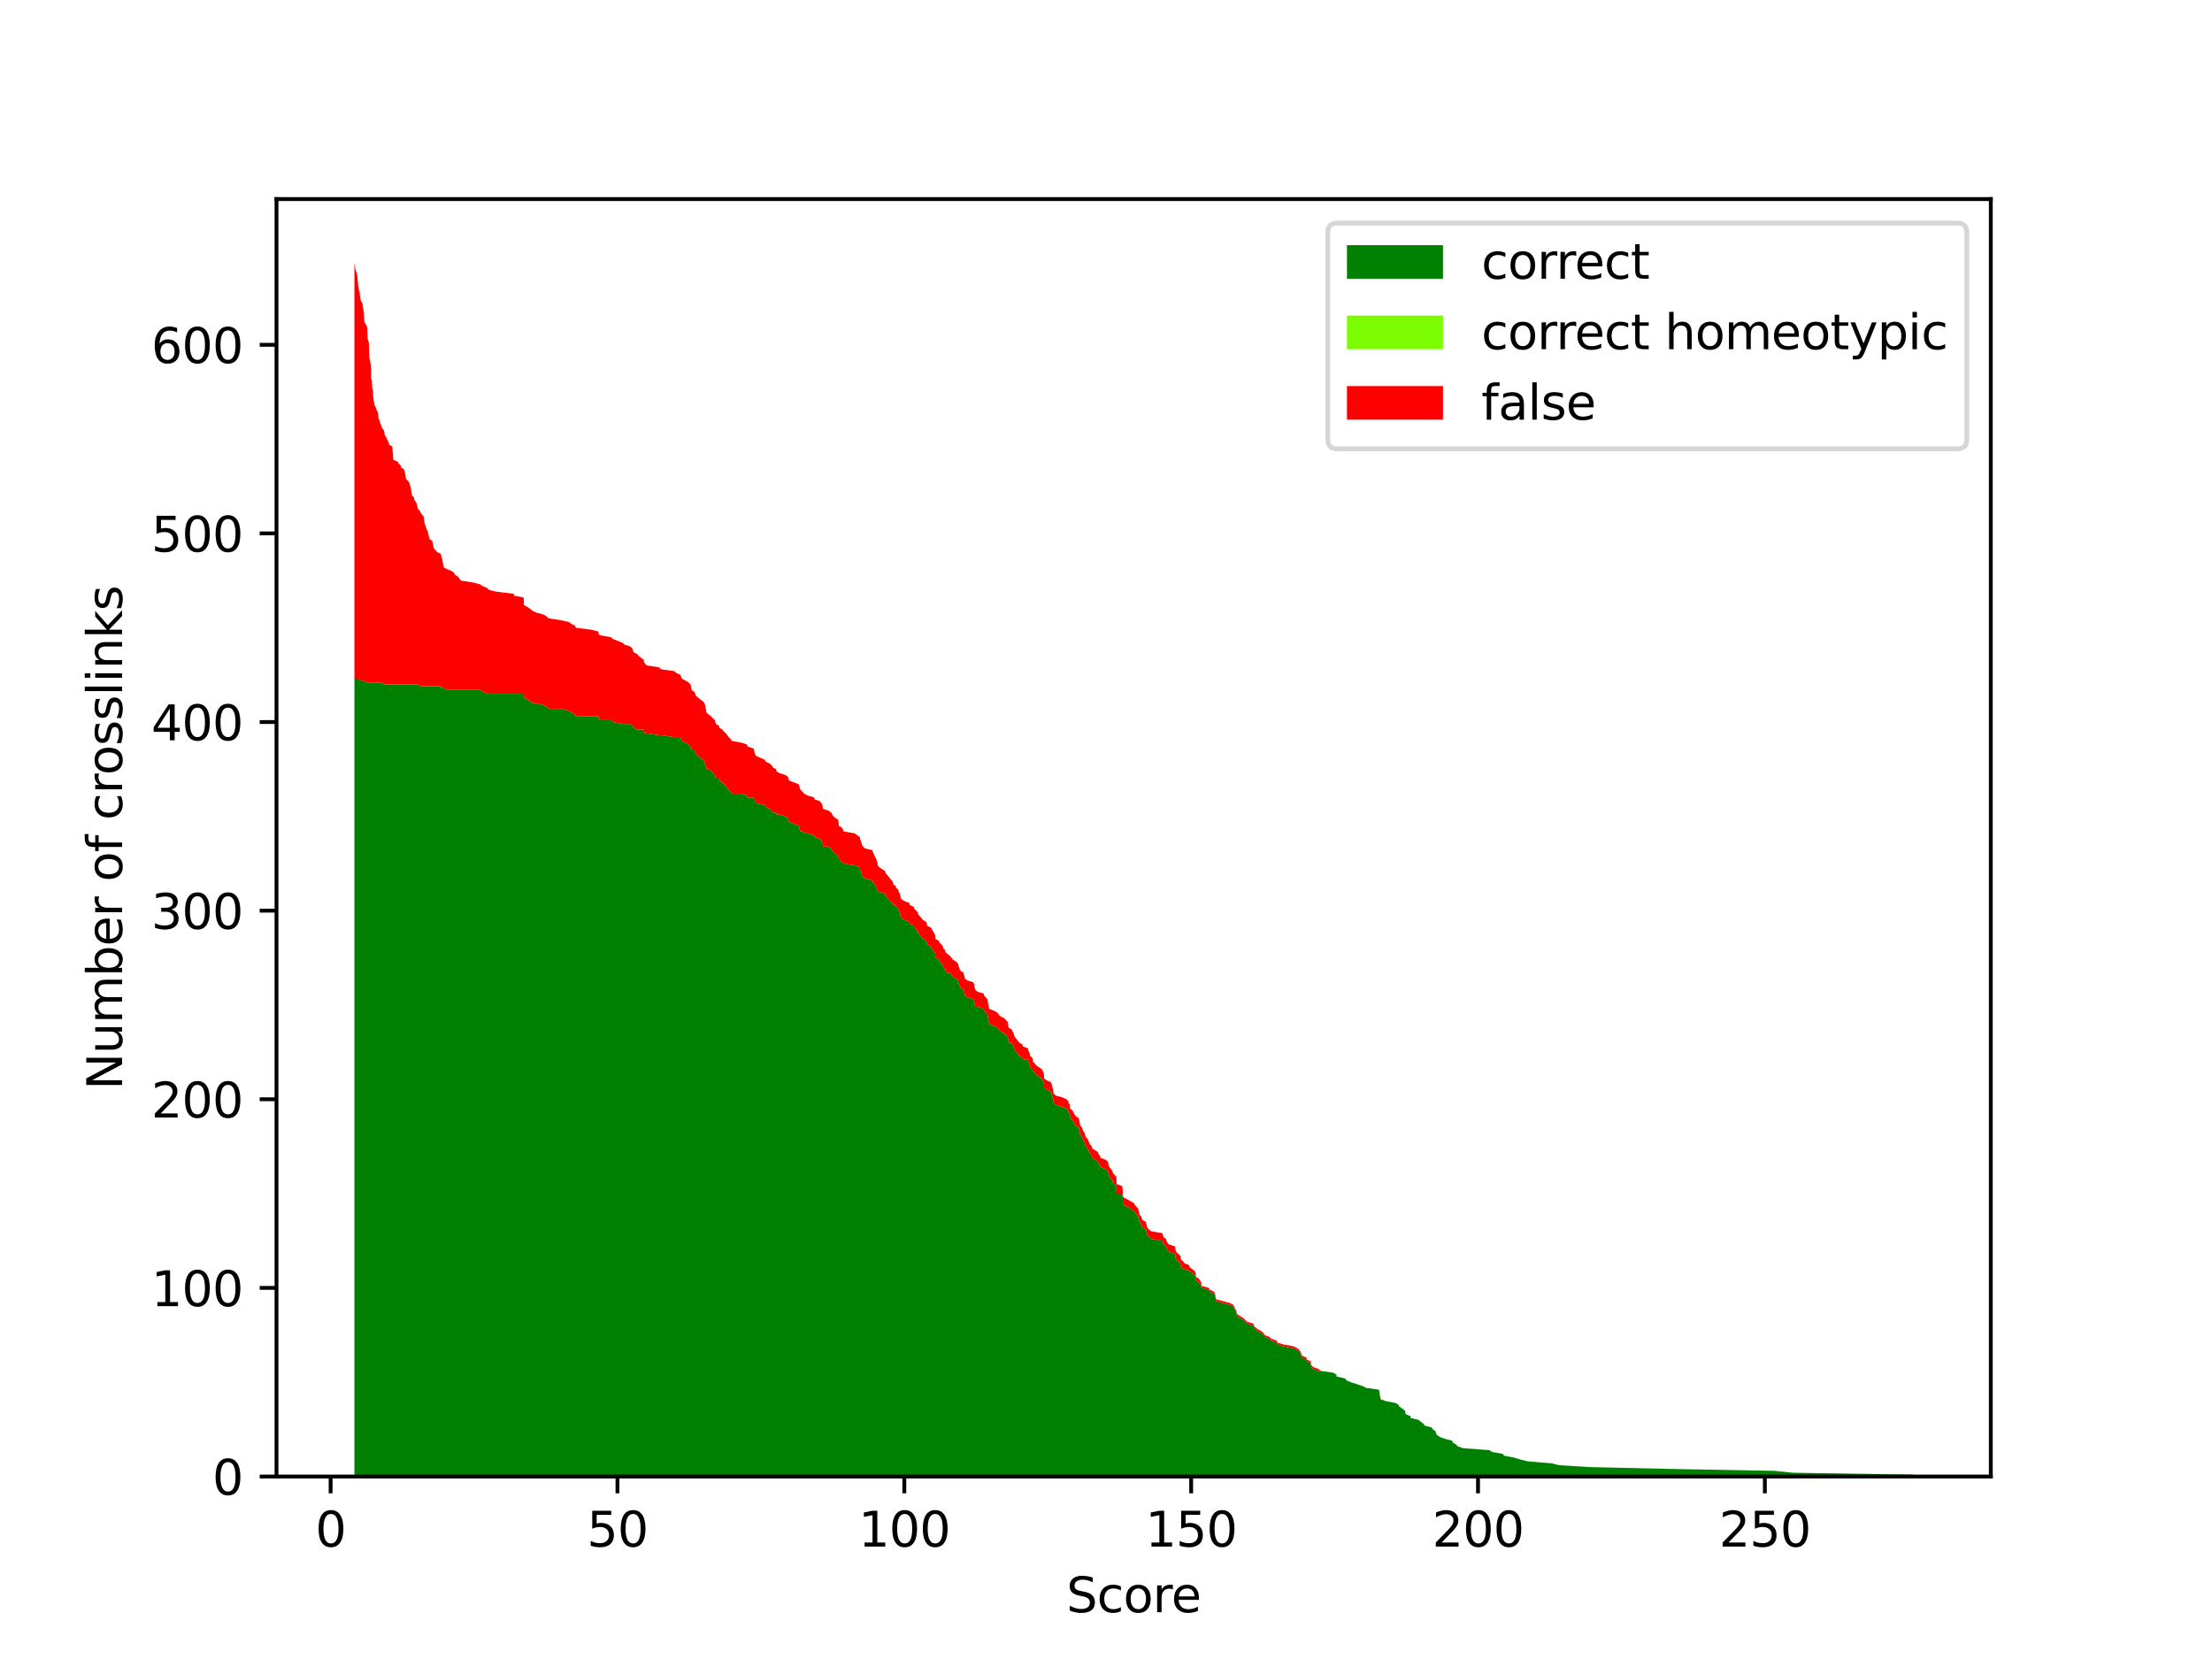 <?xml version="1.0" encoding="utf-8" standalone="no"?>
<!DOCTYPE svg PUBLIC "-//W3C//DTD SVG 1.1//EN"
  "http://www.w3.org/Graphics/SVG/1.1/DTD/svg11.dtd">
<svg xmlns:xlink="http://www.w3.org/1999/xlink" width="460.8pt" height="345.6pt" viewBox="0 0 460.8 345.6" xmlns="http://www.w3.org/2000/svg" version="1.1">
 <defs>
  <style type="text/css">*{stroke-linejoin: round; stroke-linecap: butt}</style>
 </defs>
 <g id="figure_1">
  <g id="patch_1">
   <path d="M 0 345.6 
L 460.8 345.6 
L 460.8 0 
L 0 0 
z
" style="fill: #ffffff"/>
  </g>
  <g id="axes_1">
   <g id="patch_2">
    <path d="M 57.6 307.584 
L 414.72 307.584 
L 414.72 41.472 
L 57.6 41.472 
z
" style="fill: #ffffff"/>
   </g>
   <g id="PolyCollection_1">
    <path d="M 73.833 141.375 
L 73.833 307.584 
L 73.845 307.584 
L 73.952 307.584 
L 74.036 307.584 
L 74.191 307.584 
L 74.311 307.584 
L 74.406 307.584 
L 74.49 307.584 
L 74.586 307.584 
L 74.729 307.584 
L 74.741 307.584 
L 74.932 307.584 
L 74.956 307.584 
L 74.968 307.584 
L 75.04 307.584 
L 75.112 307.584 
L 75.219 307.584 
L 75.494 307.584 
L 75.554 307.584 
L 75.733 307.584 
L 75.781 307.584 
L 75.864 307.584 
L 75.924 307.584 
L 76.163 307.584 
L 76.39 307.584 
L 76.498 307.584 
L 76.57 307.584 
L 76.582 307.584 
L 76.749 307.584 
L 76.844 307.584 
L 76.868 307.584 
L 76.928 307.584 
L 77.095 307.584 
L 77.107 307.584 
L 77.275 307.584 
L 77.311 307.584 
L 77.478 307.584 
L 77.502 307.584 
L 77.55 307.584 
L 77.693 307.584 
L 77.717 307.584 
L 77.884 307.584 
L 78.016 307.584 
L 78.231 307.584 
L 78.362 307.584 
L 78.721 307.584 
L 78.792 307.584 
L 78.84 307.584 
L 79.067 307.584 
L 79.127 307.584 
L 79.306 307.584 
L 79.569 307.584 
L 79.88 307.584 
L 80.047 307.584 
L 80.095 307.584 
L 80.167 307.584 
L 80.454 307.584 
L 80.812 307.584 
L 80.992 307.584 
L 81.099 307.584 
L 81.732 307.584 
L 81.816 307.584 
L 81.864 307.584 
L 81.924 307.584 
L 82.88 307.584 
L 83.095 307.584 
L 83.489 307.584 
L 83.525 307.584 
L 84.159 307.584 
L 84.266 307.584 
L 84.362 307.584 
L 84.469 307.584 
L 84.565 307.584 
L 85.27 307.584 
L 85.33 307.584 
L 85.497 307.584 
L 85.593 307.584 
L 85.748 307.584 
L 85.88 307.584 
L 86.262 307.584 
L 86.274 307.584 
L 86.537 307.584 
L 86.764 307.584 
L 87.063 307.584 
L 87.481 307.584 
L 87.589 307.584 
L 88.258 307.584 
L 88.389 307.584 
L 88.628 307.584 
L 88.748 307.584 
L 88.927 307.584 
L 89.118 307.584 
L 89.465 307.584 
L 90.062 307.584 
L 90.278 307.584 
L 90.373 307.584 
L 90.756 307.584 
L 91.114 307.584 
L 91.891 307.584 
L 91.903 307.584 
L 92.154 307.584 
L 92.19 307.584 
L 92.309 307.584 
L 92.405 307.584 
L 93.17 307.584 
L 94.15 307.584 
L 94.628 307.584 
L 94.807 307.584 
L 95.452 307.584 
L 96.002 307.584 
L 98.5 307.584 
L 99.994 307.584 
L 100.591 307.584 
L 101.536 307.584 
L 101.882 307.584 
L 103.639 307.584 
L 107.033 307.584 
L 107.069 307.584 
L 109.101 307.584 
L 109.125 307.584 
L 109.137 307.584 
L 109.149 307.584 
L 109.842 307.584 
L 110.475 307.584 
L 110.905 307.584 
L 111.754 307.584 
L 113.224 307.584 
L 113.869 307.584 
L 114.288 307.584 
L 116.797 307.584 
L 118.518 307.584 
L 119.044 307.584 
L 119.821 307.584 
L 119.952 307.584 
L 123.048 307.584 
L 124.637 307.584 
L 124.685 307.584 
L 124.912 307.584 
L 127.255 307.584 
L 127.697 307.584 
L 129.681 307.584 
L 130.171 307.584 
L 131.342 307.584 
L 131.724 307.584 
L 131.987 307.584 
L 132.752 307.584 
L 133.027 307.584 
L 134.127 307.584 
L 134.139 307.584 
L 134.342 307.584 
L 134.736 307.584 
L 137.329 307.584 
L 137.664 307.584 
L 140.461 307.584 
L 140.891 307.584 
L 141.739 307.584 
L 141.895 307.584 
L 142.062 307.584 
L 142.767 307.584 
L 143.437 307.584 
L 143.831 307.584 
L 143.95 307.584 
L 143.998 307.584 
L 144.034 307.584 
L 144.656 307.584 
L 144.859 307.584 
L 144.93 307.584 
L 145.409 307.584 
L 145.863 307.584 
L 146.436 307.584 
L 146.771 307.584 
L 146.855 307.584 
L 146.974 307.584 
L 147.034 307.584 
L 147.118 307.584 
L 147.153 307.584 
L 147.608 307.584 
L 148.169 307.584 
L 148.492 307.584 
L 148.934 307.584 
L 149.018 307.584 
L 149.125 307.584 
L 149.783 307.584 
L 149.854 307.584 
L 150.452 307.584 
L 150.787 307.584 
L 151.229 307.584 
L 151.79 307.584 
L 152.197 307.584 
L 152.436 307.584 
L 154.563 307.584 
L 155.663 307.584 
L 155.698 307.584 
L 156.977 307.584 
L 157.168 307.584 
L 157.288 307.584 
L 157.527 307.584 
L 159.332 307.584 
L 159.487 307.584 
L 160.324 307.584 
L 160.778 307.584 
L 160.969 307.584 
L 161.686 307.584 
L 161.71 307.584 
L 162.284 307.584 
L 163.527 307.584 
L 164.172 307.584 
L 164.208 307.584 
L 164.375 307.584 
L 166.383 307.584 
L 166.538 307.584 
L 166.61 307.584 
L 166.777 307.584 
L 167.208 307.584 
L 167.53 307.584 
L 168.283 307.584 
L 169.622 307.584 
L 169.693 307.584 
L 170.829 307.584 
L 171.08 307.584 
L 171.331 307.584 
L 171.462 307.584 
L 172.598 307.584 
L 173.159 307.584 
L 173.601 307.584 
L 174.641 307.584 
L 174.713 307.584 
L 174.737 307.584 
L 175.406 307.584 
L 175.597 307.584 
L 175.717 307.584 
L 178.011 307.584 
L 179.135 307.584 
L 179.159 307.584 
L 179.35 307.584 
L 179.469 307.584 
L 179.553 307.584 
L 179.768 307.584 
L 180.198 307.584 
L 181.752 307.584 
L 181.86 307.584 
L 182.039 307.584 
L 182.17 307.584 
L 182.433 307.584 
L 182.72 307.584 
L 182.828 307.584 
L 182.84 307.584 
L 183.162 307.584 
L 184.369 307.584 
L 184.453 307.584 
L 185.122 307.584 
L 185.756 307.584 
L 186.031 307.584 
L 186.043 307.584 
L 186.604 307.584 
L 186.676 307.584 
L 187.19 307.584 
L 187.202 307.584 
L 187.465 307.584 
L 187.632 307.584 
L 187.799 307.584 
L 188.469 307.584 
L 189.473 307.584 
L 189.497 307.584 
L 190.405 307.584 
L 190.441 307.584 
L 190.847 307.584 
L 191.241 307.584 
L 191.253 307.584 
L 191.648 307.584 
L 191.947 307.584 
L 192.305 307.584 
L 192.962 307.584 
L 193.07 307.584 
L 193.13 307.584 
L 193.93 307.584 
L 194.6 307.584 
L 194.827 307.584 
L 194.839 307.584 
L 194.863 307.584 
L 195.604 307.584 
L 195.723 307.584 
L 196.141 307.584 
L 196.452 307.584 
L 196.464 307.584 
L 196.93 307.584 
L 196.954 307.584 
L 197.408 307.584 
L 197.91 307.584 
L 198.508 307.584 
L 199.153 307.584 
L 199.559 307.584 
L 199.643 307.584 
L 199.775 307.584 
L 199.93 307.584 
L 200.145 307.584 
L 200.767 307.584 
L 200.79 307.584 
L 200.97 307.584 
L 200.994 307.584 
L 201.543 307.584 
L 202.774 307.584 
L 202.93 307.584 
L 203.049 307.584 
L 203.216 307.584 
L 203.623 307.584 
L 204.937 307.584 
L 204.985 307.584 
L 205.356 307.584 
L 205.714 307.584 
L 205.822 307.584 
L 205.917 307.584 
L 205.977 307.584 
L 206.049 307.584 
L 206.981 307.584 
L 207.734 307.584 
L 208.356 307.584 
L 209.18 307.584 
L 209.551 307.584 
L 209.933 307.584 
L 210.112 307.584 
L 210.746 307.584 
L 210.961 307.584 
L 211.128 307.584 
L 211.415 307.584 
L 212.359 307.584 
L 213.028 307.584 
L 213.076 307.584 
L 214.152 307.584 
L 214.2 307.584 
L 214.367 307.584 
L 214.558 307.584 
L 214.582 307.584 
L 215.072 307.584 
L 215.144 307.584 
L 215.18 307.584 
L 215.574 307.584 
L 215.849 307.584 
L 217.02 307.584 
L 217.211 307.584 
L 217.426 307.584 
L 217.474 307.584 
L 217.51 307.584 
L 218.096 307.584 
L 218.956 307.584 
L 219.1 307.584 
L 219.159 307.584 
L 219.41 307.584 
L 219.422 307.584 
L 219.518 307.584 
L 219.912 307.584 
L 221.299 307.584 
L 222.171 307.584 
L 222.53 307.584 
L 222.625 307.584 
L 222.876 307.584 
L 222.912 307.584 
L 223.474 307.584 
L 223.605 307.584 
L 223.856 307.584 
L 224.059 307.584 
L 224.729 307.584 
L 224.8 307.584 
L 224.908 307.584 
L 225.027 307.584 
L 225.41 307.584 
L 225.505 307.584 
L 225.721 307.584 
L 225.948 307.584 
L 226.175 307.584 
L 226.581 307.584 
L 226.76 307.584 
L 226.892 307.584 
L 227.095 307.584 
L 227.454 307.584 
L 227.489 307.584 
L 228.099 307.584 
L 228.72 307.584 
L 228.816 307.584 
L 229.175 307.584 
L 229.258 307.584 
L 230.238 307.584 
L 230.776 307.584 
L 230.872 307.584 
L 230.931 307.584 
L 231.123 307.584 
L 231.421 307.584 
L 231.732 307.584 
L 231.804 307.584 
L 232.15 307.584 
L 232.557 307.584 
L 232.593 307.584 
L 232.616 307.584 
L 233.776 307.584 
L 233.812 307.584 
L 233.883 307.584 
L 233.895 307.584 
L 233.919 307.584 
L 233.931 307.584 
L 234.027 307.584 
L 234.815 307.584 
L 235.461 307.584 
L 236.202 307.584 
L 236.393 307.584 
L 236.728 307.584 
L 237.122 307.584 
L 237.182 307.584 
L 237.361 307.584 
L 237.684 307.584 
L 237.839 307.584 
L 237.959 307.584 
L 238.7 307.584 
L 238.807 307.584 
L 238.903 307.584 
L 239.01 307.584 
L 239.333 307.584 
L 239.811 307.584 
L 242.165 307.584 
L 242.357 307.584 
L 242.895 307.584 
L 243.002 307.584 
L 243.169 307.584 
L 243.552 307.584 
L 244.795 307.584 
L 244.866 307.584 
L 244.89 307.584 
L 245.034 307.584 
L 245.452 307.584 
L 245.894 307.584 
L 245.978 307.584 
L 246.002 307.584 
L 246.492 307.584 
L 246.767 307.584 
L 247.723 307.584 
L 247.806 307.584 
L 248.87 307.584 
L 249.061 307.584 
L 249.109 307.584 
L 249.121 307.584 
L 249.695 307.584 
L 249.994 307.584 
L 250.173 307.584 
L 250.28 307.584 
L 250.328 307.584 
L 251.858 307.584 
L 252.013 307.584 
L 252.934 307.584 
L 253.101 307.584 
L 253.184 307.584 
L 253.268 307.584 
L 253.34 307.584 
L 254.678 307.584 
L 256.208 307.584 
L 256.913 307.584 
L 257.128 307.584 
L 257.296 307.584 
L 257.559 307.584 
L 257.594 307.584 
L 257.786 307.584 
L 258.371 307.584 
L 259.041 307.584 
L 259.423 307.584 
L 259.841 307.584 
L 261.144 307.584 
L 261.18 307.584 
L 261.538 307.584 
L 262.112 307.584 
L 262.793 307.584 
L 263.247 307.584 
L 263.439 307.584 
L 264.443 307.584 
L 264.861 307.584 
L 266.032 307.584 
L 266.092 307.584 
L 267.371 307.584 
L 269.522 307.584 
L 270.251 307.584 
L 270.717 307.584 
L 270.956 307.584 
L 271.099 307.584 
L 271.291 307.584 
L 272.175 307.584 
L 272.247 307.584 
L 273.071 307.584 
L 273.179 307.584 
L 273.585 307.584 
L 274.709 307.584 
L 275.139 307.584 
L 277.78 307.584 
L 278.413 307.584 
L 278.425 307.584 
L 280.218 307.584 
L 280.481 307.584 
L 281.401 307.584 
L 282.608 307.584 
L 283.792 307.584 
L 284.58 307.584 
L 287.293 307.584 
L 287.449 307.584 
L 287.556 307.584 
L 287.58 307.584 
L 288.644 307.584 
L 290.723 307.584 
L 291.357 307.584 
L 291.524 307.584 
L 292.145 307.584 
L 292.635 307.584 
L 292.863 307.584 
L 293.843 307.584 
L 293.878 307.584 
L 295.54 307.584 
L 295.982 307.584 
L 296.532 307.584 
L 296.782 307.584 
L 298.229 307.584 
L 298.503 307.584 
L 299.053 307.584 
L 299.125 307.584 
L 299.352 307.584 
L 299.89 307.584 
L 300.965 307.584 
L 302.519 307.584 
L 302.639 307.584 
L 303.308 307.584 
L 303.666 307.584 
L 304.838 307.584 
L 310.252 307.584 
L 310.825 307.584 
L 313.048 307.584 
L 313.347 307.584 
L 315.45 307.584 
L 316.729 307.584 
L 318.342 307.584 
L 323.219 307.584 
L 324.772 307.584 
L 331.082 307.584 
L 348.34 307.584 
L 369.697 307.584 
L 373.557 307.584 
L 398.487 307.584 
L 398.487 307.191 
L 398.487 307.191 
L 373.557 306.798 
L 369.697 306.405 
L 348.34 306.012 
L 331.082 305.619 
L 324.772 305.226 
L 323.219 304.833 
L 318.342 304.441 
L 316.729 304.048 
L 315.45 303.655 
L 313.347 303.262 
L 313.048 302.869 
L 310.825 302.476 
L 310.252 302.083 
L 304.838 301.69 
L 303.666 301.297 
L 303.308 300.904 
L 302.639 300.511 
L 302.519 300.118 
L 300.965 299.725 
L 299.89 299.332 
L 299.352 298.94 
L 299.125 298.547 
L 299.053 298.154 
L 298.503 297.761 
L 298.229 297.368 
L 296.782 296.975 
L 296.532 296.582 
L 295.982 296.189 
L 295.54 295.796 
L 293.878 295.403 
L 293.843 295.01 
L 292.863 294.617 
L 292.635 293.831 
L 292.145 293.439 
L 291.524 293.046 
L 291.357 292.653 
L 290.723 292.26 
L 288.644 291.867 
L 287.58 291.474 
L 287.556 291.081 
L 287.449 290.688 
L 287.293 289.509 
L 284.58 289.116 
L 283.792 288.723 
L 282.608 288.33 
L 281.401 287.937 
L 280.481 287.545 
L 280.218 287.152 
L 278.425 286.759 
L 278.413 286.366 
L 277.78 285.973 
L 275.139 285.58 
L 274.709 285.58 
L 273.585 285.187 
L 273.179 284.794 
L 273.071 284.008 
L 272.247 283.615 
L 272.175 283.222 
L 271.291 282.829 
L 271.099 282.436 
L 270.956 282.044 
L 270.717 281.651 
L 270.251 281.258 
L 269.522 280.865 
L 267.371 280.472 
L 266.092 280.079 
L 266.032 279.686 
L 264.861 279.293 
L 264.443 278.9 
L 263.439 278.507 
L 263.247 278.114 
L 262.793 277.721 
L 262.112 277.328 
L 261.538 276.935 
L 261.18 276.543 
L 261.144 276.15 
L 259.841 275.757 
L 259.423 275.364 
L 259.041 274.971 
L 258.371 274.578 
L 257.786 274.185 
L 257.594 273.792 
L 257.559 273.399 
L 257.296 273.006 
L 257.128 272.613 
L 256.913 272.22 
L 256.208 271.827 
L 254.678 271.434 
L 253.34 271.041 
L 253.268 270.649 
L 253.184 270.256 
L 253.101 269.863 
L 252.934 269.47 
L 252.013 269.077 
L 251.858 268.684 
L 250.328 268.291 
L 250.28 268.291 
L 250.173 267.898 
L 249.994 267.505 
L 249.695 267.112 
L 249.121 266.719 
L 249.109 266.326 
L 249.061 265.933 
L 248.87 265.54 
L 247.806 264.755 
L 247.723 264.755 
L 246.767 264.362 
L 246.492 264.362 
L 246.002 263.969 
L 245.978 263.576 
L 245.894 263.183 
L 245.452 262.79 
L 245.034 262.397 
L 244.89 262.004 
L 244.866 261.611 
L 244.795 261.218 
L 243.552 260.825 
L 243.169 260.432 
L 243.002 260.039 
L 242.895 259.647 
L 242.357 259.254 
L 242.165 258.468 
L 239.811 258.075 
L 239.333 257.682 
L 239.01 257.289 
L 238.903 256.896 
L 238.807 256.503 
L 238.7 256.11 
L 237.959 255.717 
L 237.839 255.324 
L 237.684 254.931 
L 237.361 254.538 
L 237.182 253.753 
L 237.122 253.36 
L 236.728 252.967 
L 236.393 252.574 
L 236.202 252.181 
L 235.461 251.788 
L 234.815 251.395 
L 234.027 251.002 
L 233.931 250.609 
L 233.919 250.216 
L 233.895 249.823 
L 233.883 249.43 
L 233.812 249.037 
L 233.776 248.644 
L 232.616 248.644 
L 232.593 248.252 
L 232.557 247.073 
L 232.15 246.68 
L 231.804 246.287 
L 231.732 245.894 
L 231.421 245.501 
L 231.123 245.108 
L 230.931 244.715 
L 230.872 244.322 
L 230.776 243.929 
L 230.238 243.536 
L 229.258 243.143 
L 229.175 242.751 
L 228.816 242.358 
L 228.72 241.965 
L 228.099 241.572 
L 227.489 241.179 
L 227.454 240.786 
L 227.095 240.393 
L 226.892 240 
L 226.76 239.607 
L 226.581 239.214 
L 226.175 238.821 
L 225.948 238.035 
L 225.721 237.642 
L 225.505 237.249 
L 225.41 236.857 
L 225.027 236.464 
L 224.908 235.678 
L 224.8 235.285 
L 224.729 234.892 
L 224.059 234.499 
L 223.856 234.106 
L 223.605 233.713 
L 223.474 233.32 
L 222.912 232.927 
L 222.876 232.141 
L 222.625 231.748 
L 222.53 231.356 
L 222.171 230.963 
L 221.299 230.57 
L 219.912 230.177 
L 219.518 229.784 
L 219.422 229.391 
L 219.41 228.998 
L 219.159 228.212 
L 219.1 227.819 
L 218.956 227.426 
L 218.096 227.033 
L 217.51 226.64 
L 217.474 225.855 
L 217.426 225.462 
L 217.211 225.069 
L 217.02 224.676 
L 215.849 223.89 
L 215.574 223.497 
L 215.18 223.104 
L 215.144 223.104 
L 215.072 222.711 
L 214.582 222.318 
L 214.558 221.925 
L 214.367 221.532 
L 214.2 221.139 
L 214.152 220.746 
L 213.076 220.746 
L 213.028 220.353 
L 212.359 219.961 
L 211.415 218.782 
L 211.128 217.996 
L 210.961 217.603 
L 210.746 217.21 
L 210.112 217.21 
L 209.933 216.031 
L 209.551 215.638 
L 209.18 215.245 
L 208.356 214.852 
L 207.734 214.067 
L 206.981 213.674 
L 206.049 213.281 
L 205.977 212.888 
L 205.917 212.495 
L 205.822 212.102 
L 205.714 211.316 
L 205.356 210.923 
L 204.985 210.53 
L 204.937 210.137 
L 203.623 209.744 
L 203.216 209.744 
L 203.049 209.351 
L 202.93 208.566 
L 202.774 208.173 
L 201.543 207.78 
L 200.994 207.387 
L 200.97 206.994 
L 200.79 206.601 
L 200.767 206.208 
L 200.145 205.815 
L 199.93 205.422 
L 199.775 205.029 
L 199.643 204.636 
L 199.559 204.243 
L 199.153 203.85 
L 198.508 203.457 
L 197.91 202.672 
L 197.408 202.672 
L 196.954 202.279 
L 196.93 201.886 
L 196.464 201.493 
L 196.452 201.1 
L 196.141 200.707 
L 195.723 200.314 
L 195.604 199.921 
L 194.863 199.528 
L 194.839 199.135 
L 194.827 198.742 
L 194.6 198.349 
L 193.93 197.171 
L 193.13 196.778 
L 193.07 196.385 
L 192.962 195.992 
L 192.305 195.599 
L 191.947 195.206 
L 191.648 194.813 
L 191.253 194.42 
L 191.241 194.027 
L 190.847 193.634 
L 190.441 193.241 
L 190.405 192.848 
L 189.497 192.455 
L 189.473 192.063 
L 188.469 191.67 
L 187.799 191.277 
L 187.632 190.884 
L 187.465 190.098 
L 187.202 189.705 
L 187.19 189.312 
L 186.676 188.919 
L 186.604 188.526 
L 186.043 188.526 
L 186.031 188.133 
L 185.756 188.133 
L 185.122 187.347 
L 184.453 186.561 
L 184.369 186.169 
L 183.162 185.776 
L 182.84 185.776 
L 182.828 185.776 
L 182.72 185.383 
L 182.433 184.597 
L 182.17 184.204 
L 182.039 183.811 
L 181.86 183.811 
L 181.752 183.418 
L 180.198 183.025 
L 179.768 182.632 
L 179.553 182.239 
L 179.469 181.846 
L 179.35 181.453 
L 179.159 181.06 
L 179.135 180.668 
L 178.011 180.275 
L 175.717 179.882 
L 175.597 179.882 
L 175.406 179.489 
L 174.737 179.096 
L 174.713 178.703 
L 174.641 178.31 
L 173.601 177.524 
L 173.159 176.738 
L 172.598 176.345 
L 171.462 176.345 
L 171.331 175.559 
L 171.08 175.167 
L 170.829 174.774 
L 169.693 174.381 
L 169.622 173.988 
L 168.283 173.595 
L 167.53 173.595 
L 167.208 173.202 
L 166.777 173.202 
L 166.61 172.809 
L 166.538 172.416 
L 166.383 172.023 
L 164.375 171.237 
L 164.208 170.844 
L 164.172 170.451 
L 163.527 170.058 
L 162.284 169.665 
L 161.71 169.665 
L 161.686 169.273 
L 160.969 169.273 
L 160.778 168.88 
L 160.324 168.487 
L 159.487 168.094 
L 159.332 167.701 
L 157.527 167.308 
L 157.288 166.915 
L 157.168 166.522 
L 156.977 166.129 
L 155.698 166.129 
L 155.663 165.736 
L 154.563 165.343 
L 152.436 165.343 
L 152.197 164.95 
L 151.79 164.557 
L 151.229 163.772 
L 150.787 163.379 
L 150.452 162.986 
L 149.854 162.593 
L 149.783 162.2 
L 149.125 162.2 
L 149.018 161.807 
L 148.934 161.414 
L 148.492 161.021 
L 148.169 160.628 
L 147.608 160.235 
L 147.153 160.235 
L 147.118 159.842 
L 147.034 159.842 
L 146.974 159.449 
L 146.855 159.056 
L 146.771 158.663 
L 146.436 158.271 
L 145.863 157.878 
L 145.409 157.485 
L 144.93 157.092 
L 144.859 156.699 
L 144.656 156.306 
L 144.034 156.306 
L 143.998 155.913 
L 143.95 155.913 
L 143.831 155.52 
L 143.437 155.127 
L 142.767 154.734 
L 142.062 154.341 
L 141.895 153.948 
L 141.739 153.555 
L 140.891 153.555 
L 140.461 153.555 
L 137.664 153.162 
L 137.329 153.162 
L 134.736 152.769 
L 134.342 152.769 
L 134.139 152.377 
L 134.127 151.984 
L 133.027 151.984 
L 132.752 151.984 
L 131.987 151.591 
L 131.724 151.198 
L 131.342 150.805 
L 130.171 150.805 
L 129.681 150.805 
L 127.697 150.412 
L 127.255 150.019 
L 124.912 150.019 
L 124.685 149.626 
L 124.637 149.233 
L 123.048 149.233 
L 119.952 149.233 
L 119.821 148.84 
L 119.044 148.447 
L 118.518 148.054 
L 116.797 147.661 
L 114.288 147.661 
L 113.869 147.268 
L 113.224 146.876 
L 111.754 146.483 
L 110.905 146.483 
L 110.475 146.09 
L 109.842 145.697 
L 109.149 145.304 
L 109.137 144.911 
L 109.125 144.911 
L 109.101 144.518 
L 107.069 144.518 
L 107.033 144.518 
L 103.639 144.518 
L 101.882 144.518 
L 101.536 144.518 
L 100.591 144.125 
L 99.994 143.732 
L 98.5 143.732 
L 96.002 143.732 
L 95.452 143.732 
L 94.807 143.732 
L 94.628 143.732 
L 94.15 143.732 
L 93.17 143.732 
L 92.405 143.339 
L 92.309 143.339 
L 92.19 143.339 
L 92.154 143.339 
L 91.903 143.339 
L 91.891 142.946 
L 91.114 142.946 
L 90.756 142.946 
L 90.373 142.946 
L 90.278 142.946 
L 90.062 142.946 
L 89.465 142.946 
L 89.118 142.946 
L 88.927 142.946 
L 88.748 142.946 
L 88.628 142.946 
L 88.389 142.946 
L 88.258 142.946 
L 87.589 142.946 
L 87.481 142.946 
L 87.063 142.553 
L 86.764 142.553 
L 86.537 142.553 
L 86.274 142.553 
L 86.262 142.553 
L 85.88 142.553 
L 85.748 142.553 
L 85.593 142.553 
L 85.497 142.553 
L 85.33 142.553 
L 85.27 142.553 
L 84.565 142.553 
L 84.469 142.553 
L 84.362 142.553 
L 84.266 142.553 
L 84.159 142.553 
L 83.525 142.553 
L 83.489 142.553 
L 83.095 142.553 
L 82.88 142.553 
L 81.924 142.553 
L 81.864 142.553 
L 81.816 142.553 
L 81.732 142.553 
L 81.099 142.553 
L 80.992 142.553 
L 80.812 142.553 
L 80.454 142.553 
L 80.167 142.553 
L 80.095 142.553 
L 80.047 142.553 
L 79.88 142.553 
L 79.569 142.16 
L 79.306 142.16 
L 79.127 142.16 
L 79.067 142.16 
L 78.84 142.16 
L 78.792 142.16 
L 78.721 142.16 
L 78.362 142.16 
L 78.231 142.16 
L 78.016 142.16 
L 77.884 142.16 
L 77.717 142.16 
L 77.693 142.16 
L 77.55 142.16 
L 77.502 142.16 
L 77.478 142.16 
L 77.311 142.16 
L 77.275 142.16 
L 77.107 142.16 
L 77.095 142.16 
L 76.928 142.16 
L 76.868 142.16 
L 76.844 142.16 
L 76.749 142.16 
L 76.582 142.16 
L 76.57 142.16 
L 76.498 142.16 
L 76.39 142.16 
L 76.163 142.16 
L 75.924 141.767 
L 75.864 141.767 
L 75.781 141.767 
L 75.733 141.767 
L 75.554 141.767 
L 75.494 141.767 
L 75.219 141.767 
L 75.112 141.767 
L 75.04 141.767 
L 74.968 141.767 
L 74.956 141.767 
L 74.932 141.375 
L 74.741 141.375 
L 74.729 141.375 
L 74.586 141.375 
L 74.49 141.375 
L 74.406 141.375 
L 74.311 141.375 
L 74.191 141.375 
L 74.036 141.375 
L 73.952 141.375 
L 73.845 141.375 
L 73.833 141.375 
z
" clip-path="url(#p76fe33496b)" style="fill: #008000"/>
   </g>
   <g id="PolyCollection_2">
    <path d="M 73.833 141.375 
L 73.833 141.375 
L 73.845 141.375 
L 73.952 141.375 
L 74.036 141.375 
L 74.191 141.375 
L 74.311 141.375 
L 74.406 141.375 
L 74.49 141.375 
L 74.586 141.375 
L 74.729 141.375 
L 74.741 141.375 
L 74.932 141.375 
L 74.956 141.767 
L 74.968 141.767 
L 75.04 141.767 
L 75.112 141.767 
L 75.219 141.767 
L 75.494 141.767 
L 75.554 141.767 
L 75.733 141.767 
L 75.781 141.767 
L 75.864 141.767 
L 75.924 141.767 
L 76.163 142.16 
L 76.39 142.16 
L 76.498 142.16 
L 76.57 142.16 
L 76.582 142.16 
L 76.749 142.16 
L 76.844 142.16 
L 76.868 142.16 
L 76.928 142.16 
L 77.095 142.16 
L 77.107 142.16 
L 77.275 142.16 
L 77.311 142.16 
L 77.478 142.16 
L 77.502 142.16 
L 77.55 142.16 
L 77.693 142.16 
L 77.717 142.16 
L 77.884 142.16 
L 78.016 142.16 
L 78.231 142.16 
L 78.362 142.16 
L 78.721 142.16 
L 78.792 142.16 
L 78.84 142.16 
L 79.067 142.16 
L 79.127 142.16 
L 79.306 142.16 
L 79.569 142.16 
L 79.88 142.553 
L 80.047 142.553 
L 80.095 142.553 
L 80.167 142.553 
L 80.454 142.553 
L 80.812 142.553 
L 80.992 142.553 
L 81.099 142.553 
L 81.732 142.553 
L 81.816 142.553 
L 81.864 142.553 
L 81.924 142.553 
L 82.88 142.553 
L 83.095 142.553 
L 83.489 142.553 
L 83.525 142.553 
L 84.159 142.553 
L 84.266 142.553 
L 84.362 142.553 
L 84.469 142.553 
L 84.565 142.553 
L 85.27 142.553 
L 85.33 142.553 
L 85.497 142.553 
L 85.593 142.553 
L 85.748 142.553 
L 85.88 142.553 
L 86.262 142.553 
L 86.274 142.553 
L 86.537 142.553 
L 86.764 142.553 
L 87.063 142.553 
L 87.481 142.946 
L 87.589 142.946 
L 88.258 142.946 
L 88.389 142.946 
L 88.628 142.946 
L 88.748 142.946 
L 88.927 142.946 
L 89.118 142.946 
L 89.465 142.946 
L 90.062 142.946 
L 90.278 142.946 
L 90.373 142.946 
L 90.756 142.946 
L 91.114 142.946 
L 91.891 142.946 
L 91.903 143.339 
L 92.154 143.339 
L 92.19 143.339 
L 92.309 143.339 
L 92.405 143.339 
L 93.17 143.732 
L 94.15 143.732 
L 94.628 143.732 
L 94.807 143.732 
L 95.452 143.732 
L 96.002 143.732 
L 98.5 143.732 
L 99.994 143.732 
L 100.591 144.125 
L 101.536 144.518 
L 101.882 144.518 
L 103.639 144.518 
L 107.033 144.518 
L 107.069 144.518 
L 109.101 144.518 
L 109.125 144.911 
L 109.137 144.911 
L 109.149 145.304 
L 109.842 145.697 
L 110.475 146.09 
L 110.905 146.483 
L 111.754 146.483 
L 113.224 146.876 
L 113.869 147.268 
L 114.288 147.661 
L 116.797 147.661 
L 118.518 148.054 
L 119.044 148.447 
L 119.821 148.84 
L 119.952 149.233 
L 123.048 149.233 
L 124.637 149.233 
L 124.685 149.626 
L 124.912 150.019 
L 127.255 150.019 
L 127.697 150.412 
L 129.681 150.805 
L 130.171 150.805 
L 131.342 150.805 
L 131.724 151.198 
L 131.987 151.591 
L 132.752 151.984 
L 133.027 151.984 
L 134.127 151.984 
L 134.139 152.377 
L 134.342 152.769 
L 134.736 152.769 
L 137.329 153.162 
L 137.664 153.162 
L 140.461 153.555 
L 140.891 153.555 
L 141.739 153.555 
L 141.895 153.948 
L 142.062 154.341 
L 142.767 154.734 
L 143.437 155.127 
L 143.831 155.52 
L 143.95 155.913 
L 143.998 155.913 
L 144.034 156.306 
L 144.656 156.306 
L 144.859 156.699 
L 144.93 157.092 
L 145.409 157.485 
L 145.863 157.878 
L 146.436 158.271 
L 146.771 158.663 
L 146.855 159.056 
L 146.974 159.449 
L 147.034 159.842 
L 147.118 159.842 
L 147.153 160.235 
L 147.608 160.235 
L 148.169 160.628 
L 148.492 161.021 
L 148.934 161.414 
L 149.018 161.807 
L 149.125 162.2 
L 149.783 162.2 
L 149.854 162.593 
L 150.452 162.986 
L 150.787 163.379 
L 151.229 163.772 
L 151.79 164.557 
L 152.197 164.95 
L 152.436 165.343 
L 154.563 165.343 
L 155.663 165.736 
L 155.698 166.129 
L 156.977 166.129 
L 157.168 166.522 
L 157.288 166.915 
L 157.527 167.308 
L 159.332 167.701 
L 159.487 168.094 
L 160.324 168.487 
L 160.778 168.88 
L 160.969 169.273 
L 161.686 169.273 
L 161.71 169.665 
L 162.284 169.665 
L 163.527 170.058 
L 164.172 170.451 
L 164.208 170.844 
L 164.375 171.237 
L 166.383 172.023 
L 166.538 172.416 
L 166.61 172.809 
L 166.777 173.202 
L 167.208 173.202 
L 167.53 173.595 
L 168.283 173.595 
L 169.622 173.988 
L 169.693 174.381 
L 170.829 174.774 
L 171.08 175.167 
L 171.331 175.559 
L 171.462 176.345 
L 172.598 176.345 
L 173.159 176.738 
L 173.601 177.524 
L 174.641 178.31 
L 174.713 178.703 
L 174.737 179.096 
L 175.406 179.489 
L 175.597 179.882 
L 175.717 179.882 
L 178.011 180.275 
L 179.135 180.668 
L 179.159 181.06 
L 179.35 181.453 
L 179.469 181.846 
L 179.553 182.239 
L 179.768 182.632 
L 180.198 183.025 
L 181.752 183.418 
L 181.86 183.811 
L 182.039 183.811 
L 182.17 184.204 
L 182.433 184.597 
L 182.72 185.383 
L 182.828 185.776 
L 182.84 185.776 
L 183.162 185.776 
L 184.369 186.169 
L 184.453 186.561 
L 185.122 187.347 
L 185.756 188.133 
L 186.031 188.133 
L 186.043 188.526 
L 186.604 188.526 
L 186.676 188.919 
L 187.19 189.312 
L 187.202 189.705 
L 187.465 190.098 
L 187.632 190.884 
L 187.799 191.277 
L 188.469 191.67 
L 189.473 192.063 
L 189.497 192.455 
L 190.405 192.848 
L 190.441 193.241 
L 190.847 193.634 
L 191.241 194.027 
L 191.253 194.42 
L 191.648 194.813 
L 191.947 195.206 
L 192.305 195.599 
L 192.962 195.992 
L 193.07 196.385 
L 193.13 196.778 
L 193.93 197.171 
L 194.6 198.349 
L 194.827 198.742 
L 194.839 199.135 
L 194.863 199.528 
L 195.604 199.921 
L 195.723 200.314 
L 196.141 200.707 
L 196.452 201.1 
L 196.464 201.493 
L 196.93 201.886 
L 196.954 202.279 
L 197.408 202.672 
L 197.91 202.672 
L 198.508 203.457 
L 199.153 203.85 
L 199.559 204.243 
L 199.643 204.636 
L 199.775 205.029 
L 199.93 205.422 
L 200.145 205.815 
L 200.767 206.208 
L 200.79 206.601 
L 200.97 206.994 
L 200.994 207.387 
L 201.543 207.78 
L 202.774 208.173 
L 202.93 208.566 
L 203.049 209.351 
L 203.216 209.744 
L 203.623 209.744 
L 204.937 210.137 
L 204.985 210.53 
L 205.356 210.923 
L 205.714 211.316 
L 205.822 212.102 
L 205.917 212.495 
L 205.977 212.888 
L 206.049 213.281 
L 206.981 213.674 
L 207.734 214.067 
L 208.356 214.852 
L 209.18 215.245 
L 209.551 215.638 
L 209.933 216.031 
L 210.112 217.21 
L 210.746 217.21 
L 210.961 217.603 
L 211.128 217.996 
L 211.415 218.782 
L 212.359 219.961 
L 213.028 220.353 
L 213.076 220.746 
L 214.152 220.746 
L 214.2 221.139 
L 214.367 221.532 
L 214.558 221.925 
L 214.582 222.318 
L 215.072 222.711 
L 215.144 223.104 
L 215.18 223.104 
L 215.574 223.497 
L 215.849 223.89 
L 217.02 224.676 
L 217.211 225.069 
L 217.426 225.462 
L 217.474 225.855 
L 217.51 226.64 
L 218.096 227.033 
L 218.956 227.426 
L 219.1 227.819 
L 219.159 228.212 
L 219.41 228.998 
L 219.422 229.391 
L 219.518 229.784 
L 219.912 230.177 
L 221.299 230.57 
L 222.171 230.963 
L 222.53 231.356 
L 222.625 231.748 
L 222.876 232.141 
L 222.912 232.927 
L 223.474 233.32 
L 223.605 233.713 
L 223.856 234.106 
L 224.059 234.499 
L 224.729 234.892 
L 224.8 235.285 
L 224.908 235.678 
L 225.027 236.464 
L 225.41 236.857 
L 225.505 237.249 
L 225.721 237.642 
L 225.948 238.035 
L 226.175 238.821 
L 226.581 239.214 
L 226.76 239.607 
L 226.892 240 
L 227.095 240.393 
L 227.454 240.786 
L 227.489 241.179 
L 228.099 241.572 
L 228.72 241.965 
L 228.816 242.358 
L 229.175 242.751 
L 229.258 243.143 
L 230.238 243.536 
L 230.776 243.929 
L 230.872 244.322 
L 230.931 244.715 
L 231.123 245.108 
L 231.421 245.501 
L 231.732 245.894 
L 231.804 246.287 
L 232.15 246.68 
L 232.557 247.073 
L 232.593 248.252 
L 232.616 248.644 
L 233.776 248.644 
L 233.812 249.037 
L 233.883 249.43 
L 233.895 249.823 
L 233.919 250.216 
L 233.931 250.609 
L 234.027 251.002 
L 234.815 251.395 
L 235.461 251.788 
L 236.202 252.181 
L 236.393 252.574 
L 236.728 252.967 
L 237.122 253.36 
L 237.182 253.753 
L 237.361 254.538 
L 237.684 254.931 
L 237.839 255.324 
L 237.959 255.717 
L 238.7 256.11 
L 238.807 256.503 
L 238.903 256.896 
L 239.01 257.289 
L 239.333 257.682 
L 239.811 258.075 
L 242.165 258.468 
L 242.357 259.254 
L 242.895 259.647 
L 243.002 260.039 
L 243.169 260.432 
L 243.552 260.825 
L 244.795 261.218 
L 244.866 261.611 
L 244.89 262.004 
L 245.034 262.397 
L 245.452 262.79 
L 245.894 263.183 
L 245.978 263.576 
L 246.002 263.969 
L 246.492 264.362 
L 246.767 264.362 
L 247.723 264.755 
L 247.806 264.755 
L 248.87 265.54 
L 249.061 265.933 
L 249.109 266.326 
L 249.121 266.719 
L 249.695 267.112 
L 249.994 267.505 
L 250.173 267.898 
L 250.28 268.291 
L 250.328 268.291 
L 251.858 268.684 
L 252.013 269.077 
L 252.934 269.47 
L 253.101 269.863 
L 253.184 270.256 
L 253.268 270.649 
L 253.34 271.041 
L 254.678 271.434 
L 256.208 271.827 
L 256.913 272.22 
L 257.128 272.613 
L 257.296 273.006 
L 257.559 273.399 
L 257.594 273.792 
L 257.786 274.185 
L 258.371 274.578 
L 259.041 274.971 
L 259.423 275.364 
L 259.841 275.757 
L 261.144 276.15 
L 261.18 276.543 
L 261.538 276.935 
L 262.112 277.328 
L 262.793 277.721 
L 263.247 278.114 
L 263.439 278.507 
L 264.443 278.9 
L 264.861 279.293 
L 266.032 279.686 
L 266.092 280.079 
L 267.371 280.472 
L 269.522 280.865 
L 270.251 281.258 
L 270.717 281.651 
L 270.956 282.044 
L 271.099 282.436 
L 271.291 282.829 
L 272.175 283.222 
L 272.247 283.615 
L 273.071 284.008 
L 273.179 284.794 
L 273.585 285.187 
L 274.709 285.58 
L 275.139 285.58 
L 277.78 285.973 
L 278.413 286.366 
L 278.425 286.759 
L 280.218 287.152 
L 280.481 287.545 
L 281.401 287.937 
L 282.608 288.33 
L 283.792 288.723 
L 284.58 289.116 
L 287.293 289.509 
L 287.449 290.688 
L 287.556 291.081 
L 287.58 291.474 
L 288.644 291.867 
L 290.723 292.26 
L 291.357 292.653 
L 291.524 293.046 
L 292.145 293.439 
L 292.635 293.831 
L 292.863 294.617 
L 293.843 295.01 
L 293.878 295.403 
L 295.54 295.796 
L 295.982 296.189 
L 296.532 296.582 
L 296.782 296.975 
L 298.229 297.368 
L 298.503 297.761 
L 299.053 298.154 
L 299.125 298.547 
L 299.352 298.94 
L 299.89 299.332 
L 300.965 299.725 
L 302.519 300.118 
L 302.639 300.511 
L 303.308 300.904 
L 303.666 301.297 
L 304.838 301.69 
L 310.252 302.083 
L 310.825 302.476 
L 313.048 302.869 
L 313.347 303.262 
L 315.45 303.655 
L 316.729 304.048 
L 318.342 304.441 
L 323.219 304.833 
L 324.772 305.226 
L 331.082 305.619 
L 348.34 306.012 
L 369.697 306.405 
L 373.557 306.798 
L 398.487 307.191 
L 398.487 307.191 
L 398.487 307.191 
L 373.557 306.798 
L 369.697 306.405 
L 348.34 306.012 
L 331.082 305.619 
L 324.772 305.226 
L 323.219 304.833 
L 318.342 304.441 
L 316.729 304.048 
L 315.45 303.655 
L 313.347 303.262 
L 313.048 302.869 
L 310.825 302.476 
L 310.252 302.083 
L 304.838 301.69 
L 303.666 301.297 
L 303.308 300.904 
L 302.639 300.511 
L 302.519 300.118 
L 300.965 299.725 
L 299.89 299.332 
L 299.352 298.94 
L 299.125 298.547 
L 299.053 298.154 
L 298.503 297.761 
L 298.229 297.368 
L 296.782 296.975 
L 296.532 296.582 
L 295.982 296.189 
L 295.54 295.796 
L 293.878 295.403 
L 293.843 295.01 
L 292.863 294.617 
L 292.635 293.831 
L 292.145 293.439 
L 291.524 293.046 
L 291.357 292.653 
L 290.723 292.26 
L 288.644 291.867 
L 287.58 291.474 
L 287.556 291.081 
L 287.449 290.688 
L 287.293 289.509 
L 284.58 289.116 
L 283.792 288.723 
L 282.608 288.33 
L 281.401 287.937 
L 280.481 287.545 
L 280.218 287.152 
L 278.425 286.759 
L 278.413 286.366 
L 277.78 285.973 
L 275.139 285.58 
L 274.709 285.58 
L 273.585 285.187 
L 273.179 284.794 
L 273.071 284.008 
L 272.247 283.615 
L 272.175 283.222 
L 271.291 282.829 
L 271.099 282.436 
L 270.956 282.044 
L 270.717 281.651 
L 270.251 281.258 
L 269.522 280.865 
L 267.371 280.472 
L 266.092 280.079 
L 266.032 279.686 
L 264.861 279.293 
L 264.443 278.9 
L 263.439 278.507 
L 263.247 278.114 
L 262.793 277.721 
L 262.112 277.328 
L 261.538 276.935 
L 261.18 276.543 
L 261.144 276.15 
L 259.841 275.757 
L 259.423 275.364 
L 259.041 274.971 
L 258.371 274.578 
L 257.786 274.185 
L 257.594 273.792 
L 257.559 273.399 
L 257.296 273.006 
L 257.128 272.613 
L 256.913 272.22 
L 256.208 271.827 
L 254.678 271.434 
L 253.34 271.041 
L 253.268 270.649 
L 253.184 270.256 
L 253.101 269.863 
L 252.934 269.47 
L 252.013 269.077 
L 251.858 268.684 
L 250.328 268.291 
L 250.28 268.291 
L 250.173 267.898 
L 249.994 267.505 
L 249.695 267.112 
L 249.121 266.719 
L 249.109 266.326 
L 249.061 265.933 
L 248.87 265.54 
L 247.806 264.755 
L 247.723 264.755 
L 246.767 264.362 
L 246.492 264.362 
L 246.002 263.969 
L 245.978 263.576 
L 245.894 263.183 
L 245.452 262.79 
L 245.034 262.397 
L 244.89 262.004 
L 244.866 261.611 
L 244.795 261.218 
L 243.552 260.825 
L 243.169 260.432 
L 243.002 260.039 
L 242.895 259.647 
L 242.357 259.254 
L 242.165 258.468 
L 239.811 258.075 
L 239.333 257.682 
L 239.01 257.289 
L 238.903 256.896 
L 238.807 256.503 
L 238.7 256.11 
L 237.959 255.717 
L 237.839 255.324 
L 237.684 254.931 
L 237.361 254.538 
L 237.182 253.753 
L 237.122 253.36 
L 236.728 252.967 
L 236.393 252.574 
L 236.202 252.181 
L 235.461 251.788 
L 234.815 251.395 
L 234.027 251.002 
L 233.931 250.609 
L 233.919 250.216 
L 233.895 249.823 
L 233.883 249.43 
L 233.812 249.037 
L 233.776 248.644 
L 232.616 248.644 
L 232.593 248.252 
L 232.557 247.073 
L 232.15 246.68 
L 231.804 246.287 
L 231.732 245.894 
L 231.421 245.501 
L 231.123 245.108 
L 230.931 244.715 
L 230.872 244.322 
L 230.776 243.929 
L 230.238 243.536 
L 229.258 243.143 
L 229.175 242.751 
L 228.816 242.358 
L 228.72 241.965 
L 228.099 241.572 
L 227.489 241.179 
L 227.454 240.786 
L 227.095 240.393 
L 226.892 240 
L 226.76 239.607 
L 226.581 239.214 
L 226.175 238.821 
L 225.948 238.035 
L 225.721 237.642 
L 225.505 237.249 
L 225.41 236.857 
L 225.027 236.464 
L 224.908 235.678 
L 224.8 235.285 
L 224.729 234.892 
L 224.059 234.499 
L 223.856 234.106 
L 223.605 233.713 
L 223.474 233.32 
L 222.912 232.927 
L 222.876 232.141 
L 222.625 231.748 
L 222.53 231.356 
L 222.171 230.963 
L 221.299 230.57 
L 219.912 230.177 
L 219.518 229.784 
L 219.422 229.391 
L 219.41 228.998 
L 219.159 228.212 
L 219.1 227.819 
L 218.956 227.426 
L 218.096 227.033 
L 217.51 226.64 
L 217.474 225.855 
L 217.426 225.462 
L 217.211 225.069 
L 217.02 224.676 
L 215.849 223.89 
L 215.574 223.497 
L 215.18 223.104 
L 215.144 223.104 
L 215.072 222.711 
L 214.582 222.318 
L 214.558 221.925 
L 214.367 221.532 
L 214.2 221.139 
L 214.152 220.746 
L 213.076 220.746 
L 213.028 220.353 
L 212.359 219.961 
L 211.415 218.782 
L 211.128 217.996 
L 210.961 217.603 
L 210.746 217.21 
L 210.112 217.21 
L 209.933 216.031 
L 209.551 215.638 
L 209.18 215.245 
L 208.356 214.852 
L 207.734 214.067 
L 206.981 213.674 
L 206.049 213.281 
L 205.977 212.888 
L 205.917 212.495 
L 205.822 212.102 
L 205.714 211.316 
L 205.356 210.923 
L 204.985 210.53 
L 204.937 210.137 
L 203.623 209.744 
L 203.216 209.744 
L 203.049 209.351 
L 202.93 208.566 
L 202.774 208.173 
L 201.543 207.78 
L 200.994 207.387 
L 200.97 206.994 
L 200.79 206.601 
L 200.767 206.208 
L 200.145 205.815 
L 199.93 205.422 
L 199.775 205.029 
L 199.643 204.636 
L 199.559 204.243 
L 199.153 203.85 
L 198.508 203.457 
L 197.91 202.672 
L 197.408 202.672 
L 196.954 202.279 
L 196.93 201.886 
L 196.464 201.493 
L 196.452 201.1 
L 196.141 200.707 
L 195.723 200.314 
L 195.604 199.921 
L 194.863 199.528 
L 194.839 199.135 
L 194.827 198.742 
L 194.6 198.349 
L 193.93 197.171 
L 193.13 196.778 
L 193.07 196.385 
L 192.962 195.992 
L 192.305 195.599 
L 191.947 195.206 
L 191.648 194.813 
L 191.253 194.42 
L 191.241 194.027 
L 190.847 193.634 
L 190.441 193.241 
L 190.405 192.848 
L 189.497 192.455 
L 189.473 192.063 
L 188.469 191.67 
L 187.799 191.277 
L 187.632 190.884 
L 187.465 190.098 
L 187.202 189.705 
L 187.19 189.312 
L 186.676 188.919 
L 186.604 188.526 
L 186.043 188.526 
L 186.031 188.133 
L 185.756 188.133 
L 185.122 187.347 
L 184.453 186.561 
L 184.369 186.169 
L 183.162 185.776 
L 182.84 185.776 
L 182.828 185.776 
L 182.72 185.383 
L 182.433 184.597 
L 182.17 184.204 
L 182.039 183.811 
L 181.86 183.811 
L 181.752 183.418 
L 180.198 183.025 
L 179.768 182.632 
L 179.553 182.239 
L 179.469 181.846 
L 179.35 181.453 
L 179.159 181.06 
L 179.135 180.668 
L 178.011 180.275 
L 175.717 179.882 
L 175.597 179.882 
L 175.406 179.489 
L 174.737 179.096 
L 174.713 178.703 
L 174.641 178.31 
L 173.601 177.524 
L 173.159 176.738 
L 172.598 176.345 
L 171.462 176.345 
L 171.331 175.559 
L 171.08 175.167 
L 170.829 174.774 
L 169.693 174.381 
L 169.622 173.988 
L 168.283 173.595 
L 167.53 173.595 
L 167.208 173.202 
L 166.777 173.202 
L 166.61 172.809 
L 166.538 172.416 
L 166.383 172.023 
L 164.375 171.237 
L 164.208 170.844 
L 164.172 170.451 
L 163.527 170.058 
L 162.284 169.665 
L 161.71 169.665 
L 161.686 169.273 
L 160.969 169.273 
L 160.778 168.88 
L 160.324 168.487 
L 159.487 168.094 
L 159.332 167.701 
L 157.527 167.308 
L 157.288 166.915 
L 157.168 166.522 
L 156.977 166.129 
L 155.698 166.129 
L 155.663 165.736 
L 154.563 165.343 
L 152.436 165.343 
L 152.197 164.95 
L 151.79 164.557 
L 151.229 163.772 
L 150.787 163.379 
L 150.452 162.986 
L 149.854 162.593 
L 149.783 162.2 
L 149.125 162.2 
L 149.018 161.807 
L 148.934 161.414 
L 148.492 161.021 
L 148.169 160.628 
L 147.608 160.235 
L 147.153 160.235 
L 147.118 159.842 
L 147.034 159.842 
L 146.974 159.449 
L 146.855 159.056 
L 146.771 158.663 
L 146.436 158.271 
L 145.863 157.878 
L 145.409 157.485 
L 144.93 157.092 
L 144.859 156.699 
L 144.656 156.306 
L 144.034 156.306 
L 143.998 155.913 
L 143.95 155.913 
L 143.831 155.52 
L 143.437 155.127 
L 142.767 154.734 
L 142.062 154.341 
L 141.895 153.948 
L 141.739 153.555 
L 140.891 153.555 
L 140.461 153.555 
L 137.664 153.162 
L 137.329 153.162 
L 134.736 152.769 
L 134.342 152.769 
L 134.139 152.377 
L 134.127 151.984 
L 133.027 151.984 
L 132.752 151.984 
L 131.987 151.591 
L 131.724 151.198 
L 131.342 150.805 
L 130.171 150.805 
L 129.681 150.805 
L 127.697 150.412 
L 127.255 150.019 
L 124.912 150.019 
L 124.685 149.626 
L 124.637 149.233 
L 123.048 149.233 
L 119.952 149.233 
L 119.821 148.84 
L 119.044 148.447 
L 118.518 148.054 
L 116.797 147.661 
L 114.288 147.661 
L 113.869 147.268 
L 113.224 146.876 
L 111.754 146.483 
L 110.905 146.483 
L 110.475 146.09 
L 109.842 145.697 
L 109.149 145.304 
L 109.137 144.911 
L 109.125 144.911 
L 109.101 144.518 
L 107.069 144.518 
L 107.033 144.518 
L 103.639 144.518 
L 101.882 144.518 
L 101.536 144.518 
L 100.591 144.125 
L 99.994 143.732 
L 98.5 143.732 
L 96.002 143.732 
L 95.452 143.732 
L 94.807 143.732 
L 94.628 143.732 
L 94.15 143.732 
L 93.17 143.732 
L 92.405 143.339 
L 92.309 143.339 
L 92.19 143.339 
L 92.154 143.339 
L 91.903 143.339 
L 91.891 142.946 
L 91.114 142.946 
L 90.756 142.946 
L 90.373 142.946 
L 90.278 142.946 
L 90.062 142.946 
L 89.465 142.946 
L 89.118 142.946 
L 88.927 142.946 
L 88.748 142.946 
L 88.628 142.946 
L 88.389 142.946 
L 88.258 142.946 
L 87.589 142.946 
L 87.481 142.946 
L 87.063 142.553 
L 86.764 142.553 
L 86.537 142.553 
L 86.274 142.553 
L 86.262 142.553 
L 85.88 142.553 
L 85.748 142.553 
L 85.593 142.553 
L 85.497 142.553 
L 85.33 142.553 
L 85.27 142.553 
L 84.565 142.553 
L 84.469 142.553 
L 84.362 142.553 
L 84.266 142.553 
L 84.159 142.553 
L 83.525 142.553 
L 83.489 142.553 
L 83.095 142.553 
L 82.88 142.553 
L 81.924 142.553 
L 81.864 142.553 
L 81.816 142.553 
L 81.732 142.553 
L 81.099 142.553 
L 80.992 142.553 
L 80.812 142.553 
L 80.454 142.553 
L 80.167 142.553 
L 80.095 142.553 
L 80.047 142.553 
L 79.88 142.553 
L 79.569 142.16 
L 79.306 142.16 
L 79.127 142.16 
L 79.067 142.16 
L 78.84 142.16 
L 78.792 142.16 
L 78.721 142.16 
L 78.362 142.16 
L 78.231 142.16 
L 78.016 142.16 
L 77.884 142.16 
L 77.717 142.16 
L 77.693 142.16 
L 77.55 142.16 
L 77.502 142.16 
L 77.478 142.16 
L 77.311 142.16 
L 77.275 142.16 
L 77.107 142.16 
L 77.095 142.16 
L 76.928 142.16 
L 76.868 142.16 
L 76.844 142.16 
L 76.749 142.16 
L 76.582 142.16 
L 76.57 142.16 
L 76.498 142.16 
L 76.39 142.16 
L 76.163 142.16 
L 75.924 141.767 
L 75.864 141.767 
L 75.781 141.767 
L 75.733 141.767 
L 75.554 141.767 
L 75.494 141.767 
L 75.219 141.767 
L 75.112 141.767 
L 75.04 141.767 
L 74.968 141.767 
L 74.956 141.767 
L 74.932 141.375 
L 74.741 141.375 
L 74.729 141.375 
L 74.586 141.375 
L 74.49 141.375 
L 74.406 141.375 
L 74.311 141.375 
L 74.191 141.375 
L 74.036 141.375 
L 73.952 141.375 
L 73.845 141.375 
L 73.833 141.375 
z
" clip-path="url(#p76fe33496b)" style="fill: #7cfc00"/>
   </g>
   <g id="PolyCollection_3">
    <path d="M 73.833 54.144 
L 73.833 141.375 
L 73.845 141.375 
L 73.952 141.375 
L 74.036 141.375 
L 74.191 141.375 
L 74.311 141.375 
L 74.406 141.375 
L 74.49 141.375 
L 74.586 141.375 
L 74.729 141.375 
L 74.741 141.375 
L 74.932 141.375 
L 74.956 141.767 
L 74.968 141.767 
L 75.04 141.767 
L 75.112 141.767 
L 75.219 141.767 
L 75.494 141.767 
L 75.554 141.767 
L 75.733 141.767 
L 75.781 141.767 
L 75.864 141.767 
L 75.924 141.767 
L 76.163 142.16 
L 76.39 142.16 
L 76.498 142.16 
L 76.57 142.16 
L 76.582 142.16 
L 76.749 142.16 
L 76.844 142.16 
L 76.868 142.16 
L 76.928 142.16 
L 77.095 142.16 
L 77.107 142.16 
L 77.275 142.16 
L 77.311 142.16 
L 77.478 142.16 
L 77.502 142.16 
L 77.55 142.16 
L 77.693 142.16 
L 77.717 142.16 
L 77.884 142.16 
L 78.016 142.16 
L 78.231 142.16 
L 78.362 142.16 
L 78.721 142.16 
L 78.792 142.16 
L 78.84 142.16 
L 79.067 142.16 
L 79.127 142.16 
L 79.306 142.16 
L 79.569 142.16 
L 79.88 142.553 
L 80.047 142.553 
L 80.095 142.553 
L 80.167 142.553 
L 80.454 142.553 
L 80.812 142.553 
L 80.992 142.553 
L 81.099 142.553 
L 81.732 142.553 
L 81.816 142.553 
L 81.864 142.553 
L 81.924 142.553 
L 82.88 142.553 
L 83.095 142.553 
L 83.489 142.553 
L 83.525 142.553 
L 84.159 142.553 
L 84.266 142.553 
L 84.362 142.553 
L 84.469 142.553 
L 84.565 142.553 
L 85.27 142.553 
L 85.33 142.553 
L 85.497 142.553 
L 85.593 142.553 
L 85.748 142.553 
L 85.88 142.553 
L 86.262 142.553 
L 86.274 142.553 
L 86.537 142.553 
L 86.764 142.553 
L 87.063 142.553 
L 87.481 142.946 
L 87.589 142.946 
L 88.258 142.946 
L 88.389 142.946 
L 88.628 142.946 
L 88.748 142.946 
L 88.927 142.946 
L 89.118 142.946 
L 89.465 142.946 
L 90.062 142.946 
L 90.278 142.946 
L 90.373 142.946 
L 90.756 142.946 
L 91.114 142.946 
L 91.891 142.946 
L 91.903 143.339 
L 92.154 143.339 
L 92.19 143.339 
L 92.309 143.339 
L 92.405 143.339 
L 93.17 143.732 
L 94.15 143.732 
L 94.628 143.732 
L 94.807 143.732 
L 95.452 143.732 
L 96.002 143.732 
L 98.5 143.732 
L 99.994 143.732 
L 100.591 144.125 
L 101.536 144.518 
L 101.882 144.518 
L 103.639 144.518 
L 107.033 144.518 
L 107.069 144.518 
L 109.101 144.518 
L 109.125 144.911 
L 109.137 144.911 
L 109.149 145.304 
L 109.842 145.697 
L 110.475 146.09 
L 110.905 146.483 
L 111.754 146.483 
L 113.224 146.876 
L 113.869 147.268 
L 114.288 147.661 
L 116.797 147.661 
L 118.518 148.054 
L 119.044 148.447 
L 119.821 148.84 
L 119.952 149.233 
L 123.048 149.233 
L 124.637 149.233 
L 124.685 149.626 
L 124.912 150.019 
L 127.255 150.019 
L 127.697 150.412 
L 129.681 150.805 
L 130.171 150.805 
L 131.342 150.805 
L 131.724 151.198 
L 131.987 151.591 
L 132.752 151.984 
L 133.027 151.984 
L 134.127 151.984 
L 134.139 152.377 
L 134.342 152.769 
L 134.736 152.769 
L 137.329 153.162 
L 137.664 153.162 
L 140.461 153.555 
L 140.891 153.555 
L 141.739 153.555 
L 141.895 153.948 
L 142.062 154.341 
L 142.767 154.734 
L 143.437 155.127 
L 143.831 155.52 
L 143.95 155.913 
L 143.998 155.913 
L 144.034 156.306 
L 144.656 156.306 
L 144.859 156.699 
L 144.93 157.092 
L 145.409 157.485 
L 145.863 157.878 
L 146.436 158.271 
L 146.771 158.663 
L 146.855 159.056 
L 146.974 159.449 
L 147.034 159.842 
L 147.118 159.842 
L 147.153 160.235 
L 147.608 160.235 
L 148.169 160.628 
L 148.492 161.021 
L 148.934 161.414 
L 149.018 161.807 
L 149.125 162.2 
L 149.783 162.2 
L 149.854 162.593 
L 150.452 162.986 
L 150.787 163.379 
L 151.229 163.772 
L 151.79 164.557 
L 152.197 164.95 
L 152.436 165.343 
L 154.563 165.343 
L 155.663 165.736 
L 155.698 166.129 
L 156.977 166.129 
L 157.168 166.522 
L 157.288 166.915 
L 157.527 167.308 
L 159.332 167.701 
L 159.487 168.094 
L 160.324 168.487 
L 160.778 168.88 
L 160.969 169.273 
L 161.686 169.273 
L 161.71 169.665 
L 162.284 169.665 
L 163.527 170.058 
L 164.172 170.451 
L 164.208 170.844 
L 164.375 171.237 
L 166.383 172.023 
L 166.538 172.416 
L 166.61 172.809 
L 166.777 173.202 
L 167.208 173.202 
L 167.53 173.595 
L 168.283 173.595 
L 169.622 173.988 
L 169.693 174.381 
L 170.829 174.774 
L 171.08 175.167 
L 171.331 175.559 
L 171.462 176.345 
L 172.598 176.345 
L 173.159 176.738 
L 173.601 177.524 
L 174.641 178.31 
L 174.713 178.703 
L 174.737 179.096 
L 175.406 179.489 
L 175.597 179.882 
L 175.717 179.882 
L 178.011 180.275 
L 179.135 180.668 
L 179.159 181.06 
L 179.35 181.453 
L 179.469 181.846 
L 179.553 182.239 
L 179.768 182.632 
L 180.198 183.025 
L 181.752 183.418 
L 181.86 183.811 
L 182.039 183.811 
L 182.17 184.204 
L 182.433 184.597 
L 182.72 185.383 
L 182.828 185.776 
L 182.84 185.776 
L 183.162 185.776 
L 184.369 186.169 
L 184.453 186.561 
L 185.122 187.347 
L 185.756 188.133 
L 186.031 188.133 
L 186.043 188.526 
L 186.604 188.526 
L 186.676 188.919 
L 187.19 189.312 
L 187.202 189.705 
L 187.465 190.098 
L 187.632 190.884 
L 187.799 191.277 
L 188.469 191.67 
L 189.473 192.063 
L 189.497 192.455 
L 190.405 192.848 
L 190.441 193.241 
L 190.847 193.634 
L 191.241 194.027 
L 191.253 194.42 
L 191.648 194.813 
L 191.947 195.206 
L 192.305 195.599 
L 192.962 195.992 
L 193.07 196.385 
L 193.13 196.778 
L 193.93 197.171 
L 194.6 198.349 
L 194.827 198.742 
L 194.839 199.135 
L 194.863 199.528 
L 195.604 199.921 
L 195.723 200.314 
L 196.141 200.707 
L 196.452 201.1 
L 196.464 201.493 
L 196.93 201.886 
L 196.954 202.279 
L 197.408 202.672 
L 197.91 202.672 
L 198.508 203.457 
L 199.153 203.85 
L 199.559 204.243 
L 199.643 204.636 
L 199.775 205.029 
L 199.93 205.422 
L 200.145 205.815 
L 200.767 206.208 
L 200.79 206.601 
L 200.97 206.994 
L 200.994 207.387 
L 201.543 207.78 
L 202.774 208.173 
L 202.93 208.566 
L 203.049 209.351 
L 203.216 209.744 
L 203.623 209.744 
L 204.937 210.137 
L 204.985 210.53 
L 205.356 210.923 
L 205.714 211.316 
L 205.822 212.102 
L 205.917 212.495 
L 205.977 212.888 
L 206.049 213.281 
L 206.981 213.674 
L 207.734 214.067 
L 208.356 214.852 
L 209.18 215.245 
L 209.551 215.638 
L 209.933 216.031 
L 210.112 217.21 
L 210.746 217.21 
L 210.961 217.603 
L 211.128 217.996 
L 211.415 218.782 
L 212.359 219.961 
L 213.028 220.353 
L 213.076 220.746 
L 214.152 220.746 
L 214.2 221.139 
L 214.367 221.532 
L 214.558 221.925 
L 214.582 222.318 
L 215.072 222.711 
L 215.144 223.104 
L 215.18 223.104 
L 215.574 223.497 
L 215.849 223.89 
L 217.02 224.676 
L 217.211 225.069 
L 217.426 225.462 
L 217.474 225.855 
L 217.51 226.64 
L 218.096 227.033 
L 218.956 227.426 
L 219.1 227.819 
L 219.159 228.212 
L 219.41 228.998 
L 219.422 229.391 
L 219.518 229.784 
L 219.912 230.177 
L 221.299 230.57 
L 222.171 230.963 
L 222.53 231.356 
L 222.625 231.748 
L 222.876 232.141 
L 222.912 232.927 
L 223.474 233.32 
L 223.605 233.713 
L 223.856 234.106 
L 224.059 234.499 
L 224.729 234.892 
L 224.8 235.285 
L 224.908 235.678 
L 225.027 236.464 
L 225.41 236.857 
L 225.505 237.249 
L 225.721 237.642 
L 225.948 238.035 
L 226.175 238.821 
L 226.581 239.214 
L 226.76 239.607 
L 226.892 240 
L 227.095 240.393 
L 227.454 240.786 
L 227.489 241.179 
L 228.099 241.572 
L 228.72 241.965 
L 228.816 242.358 
L 229.175 242.751 
L 229.258 243.143 
L 230.238 243.536 
L 230.776 243.929 
L 230.872 244.322 
L 230.931 244.715 
L 231.123 245.108 
L 231.421 245.501 
L 231.732 245.894 
L 231.804 246.287 
L 232.15 246.68 
L 232.557 247.073 
L 232.593 248.252 
L 232.616 248.644 
L 233.776 248.644 
L 233.812 249.037 
L 233.883 249.43 
L 233.895 249.823 
L 233.919 250.216 
L 233.931 250.609 
L 234.027 251.002 
L 234.815 251.395 
L 235.461 251.788 
L 236.202 252.181 
L 236.393 252.574 
L 236.728 252.967 
L 237.122 253.36 
L 237.182 253.753 
L 237.361 254.538 
L 237.684 254.931 
L 237.839 255.324 
L 237.959 255.717 
L 238.7 256.11 
L 238.807 256.503 
L 238.903 256.896 
L 239.01 257.289 
L 239.333 257.682 
L 239.811 258.075 
L 242.165 258.468 
L 242.357 259.254 
L 242.895 259.647 
L 243.002 260.039 
L 243.169 260.432 
L 243.552 260.825 
L 244.795 261.218 
L 244.866 261.611 
L 244.89 262.004 
L 245.034 262.397 
L 245.452 262.79 
L 245.894 263.183 
L 245.978 263.576 
L 246.002 263.969 
L 246.492 264.362 
L 246.767 264.362 
L 247.723 264.755 
L 247.806 264.755 
L 248.87 265.54 
L 249.061 265.933 
L 249.109 266.326 
L 249.121 266.719 
L 249.695 267.112 
L 249.994 267.505 
L 250.173 267.898 
L 250.28 268.291 
L 250.328 268.291 
L 251.858 268.684 
L 252.013 269.077 
L 252.934 269.47 
L 253.101 269.863 
L 253.184 270.256 
L 253.268 270.649 
L 253.34 271.041 
L 254.678 271.434 
L 256.208 271.827 
L 256.913 272.22 
L 257.128 272.613 
L 257.296 273.006 
L 257.559 273.399 
L 257.594 273.792 
L 257.786 274.185 
L 258.371 274.578 
L 259.041 274.971 
L 259.423 275.364 
L 259.841 275.757 
L 261.144 276.15 
L 261.18 276.543 
L 261.538 276.935 
L 262.112 277.328 
L 262.793 277.721 
L 263.247 278.114 
L 263.439 278.507 
L 264.443 278.9 
L 264.861 279.293 
L 266.032 279.686 
L 266.092 280.079 
L 267.371 280.472 
L 269.522 280.865 
L 270.251 281.258 
L 270.717 281.651 
L 270.956 282.044 
L 271.099 282.436 
L 271.291 282.829 
L 272.175 283.222 
L 272.247 283.615 
L 273.071 284.008 
L 273.179 284.794 
L 273.585 285.187 
L 274.709 285.58 
L 275.139 285.58 
L 277.78 285.973 
L 278.413 286.366 
L 278.425 286.759 
L 280.218 287.152 
L 280.481 287.545 
L 281.401 287.937 
L 282.608 288.33 
L 283.792 288.723 
L 284.58 289.116 
L 287.293 289.509 
L 287.449 290.688 
L 287.556 291.081 
L 287.58 291.474 
L 288.644 291.867 
L 290.723 292.26 
L 291.357 292.653 
L 291.524 293.046 
L 292.145 293.439 
L 292.635 293.831 
L 292.863 294.617 
L 293.843 295.01 
L 293.878 295.403 
L 295.54 295.796 
L 295.982 296.189 
L 296.532 296.582 
L 296.782 296.975 
L 298.229 297.368 
L 298.503 297.761 
L 299.053 298.154 
L 299.125 298.547 
L 299.352 298.94 
L 299.89 299.332 
L 300.965 299.725 
L 302.519 300.118 
L 302.639 300.511 
L 303.308 300.904 
L 303.666 301.297 
L 304.838 301.69 
L 310.252 302.083 
L 310.825 302.476 
L 313.048 302.869 
L 313.347 303.262 
L 315.45 303.655 
L 316.729 304.048 
L 318.342 304.441 
L 323.219 304.833 
L 324.772 305.226 
L 331.082 305.619 
L 348.34 306.012 
L 369.697 306.405 
L 373.557 306.798 
L 398.487 307.191 
L 398.487 307.191 
L 398.487 307.191 
L 373.557 306.798 
L 369.697 306.405 
L 348.34 306.012 
L 331.082 305.619 
L 324.772 305.226 
L 323.219 304.833 
L 318.342 304.441 
L 316.729 304.048 
L 315.45 303.655 
L 313.347 303.262 
L 313.048 302.869 
L 310.825 302.476 
L 310.252 302.083 
L 304.838 301.69 
L 303.666 301.297 
L 303.308 300.904 
L 302.639 300.511 
L 302.519 300.118 
L 300.965 299.725 
L 299.89 299.332 
L 299.352 298.94 
L 299.125 298.547 
L 299.053 298.154 
L 298.503 297.761 
L 298.229 297.368 
L 296.782 296.975 
L 296.532 296.582 
L 295.982 296.189 
L 295.54 295.796 
L 293.878 295.403 
L 293.843 295.01 
L 292.863 294.617 
L 292.635 293.831 
L 292.145 293.439 
L 291.524 293.046 
L 291.357 292.653 
L 290.723 292.26 
L 288.644 291.867 
L 287.58 291.474 
L 287.556 291.081 
L 287.449 290.688 
L 287.293 289.509 
L 284.58 289.116 
L 283.792 288.723 
L 282.608 288.33 
L 281.401 287.937 
L 280.481 287.545 
L 280.218 287.152 
L 278.425 286.759 
L 278.413 286.366 
L 277.78 285.973 
L 275.139 285.58 
L 274.709 285.187 
L 273.585 284.794 
L 273.179 284.401 
L 273.071 283.615 
L 272.247 283.222 
L 272.175 282.829 
L 271.291 282.436 
L 271.099 282.044 
L 270.956 281.651 
L 270.717 281.258 
L 270.251 280.865 
L 269.522 280.472 
L 267.371 280.079 
L 266.092 279.686 
L 266.032 279.293 
L 264.861 278.9 
L 264.443 278.507 
L 263.439 278.114 
L 263.247 277.721 
L 262.793 277.328 
L 262.112 276.935 
L 261.538 276.543 
L 261.18 276.15 
L 261.144 275.757 
L 259.841 275.364 
L 259.423 274.971 
L 259.041 274.578 
L 258.371 274.185 
L 257.786 273.792 
L 257.594 273.399 
L 257.559 273.006 
L 257.296 272.613 
L 257.128 272.22 
L 256.913 271.827 
L 256.208 271.434 
L 254.678 271.041 
L 253.34 270.649 
L 253.268 270.256 
L 253.184 269.863 
L 253.101 269.47 
L 252.934 269.077 
L 252.013 268.684 
L 251.858 268.291 
L 250.328 267.898 
L 250.28 267.505 
L 250.173 267.112 
L 249.994 266.719 
L 249.695 266.326 
L 249.121 265.933 
L 249.109 265.54 
L 249.061 265.148 
L 248.87 264.755 
L 247.806 263.969 
L 247.723 263.576 
L 246.767 263.183 
L 246.492 262.79 
L 246.002 262.397 
L 245.978 262.004 
L 245.894 261.611 
L 245.452 261.218 
L 245.034 260.825 
L 244.89 260.432 
L 244.866 260.039 
L 244.795 259.647 
L 243.552 259.254 
L 243.169 258.861 
L 243.002 258.468 
L 242.895 258.075 
L 242.357 257.682 
L 242.165 256.896 
L 239.811 256.503 
L 239.333 256.11 
L 239.01 255.717 
L 238.903 255.324 
L 238.807 254.931 
L 238.7 254.538 
L 237.959 254.145 
L 237.839 253.753 
L 237.684 253.36 
L 237.361 252.967 
L 237.182 252.181 
L 237.122 251.788 
L 236.728 251.395 
L 236.393 251.002 
L 236.202 250.609 
L 235.461 250.216 
L 234.815 249.823 
L 234.027 249.43 
L 233.931 249.037 
L 233.919 248.644 
L 233.895 248.252 
L 233.883 247.859 
L 233.812 247.466 
L 233.776 247.073 
L 232.616 246.68 
L 232.593 246.287 
L 232.557 245.108 
L 232.15 244.715 
L 231.804 244.322 
L 231.732 243.929 
L 231.421 243.536 
L 231.123 243.143 
L 230.931 242.751 
L 230.872 242.358 
L 230.776 241.965 
L 230.238 241.572 
L 229.258 241.179 
L 229.175 240.786 
L 228.816 240.393 
L 228.72 240 
L 228.099 239.607 
L 227.489 239.214 
L 227.454 238.821 
L 227.095 238.428 
L 226.892 238.035 
L 226.76 237.642 
L 226.581 237.249 
L 226.175 236.857 
L 225.948 236.071 
L 225.721 235.678 
L 225.505 235.285 
L 225.41 234.892 
L 225.027 234.499 
L 224.908 233.713 
L 224.8 233.32 
L 224.729 232.927 
L 224.059 232.534 
L 223.856 232.141 
L 223.605 231.748 
L 223.474 231.356 
L 222.912 230.963 
L 222.876 230.177 
L 222.625 229.784 
L 222.53 229.391 
L 222.171 228.998 
L 221.299 228.605 
L 219.912 228.212 
L 219.518 227.819 
L 219.422 227.426 
L 219.41 227.033 
L 219.159 226.247 
L 219.1 225.855 
L 218.956 225.462 
L 218.096 225.069 
L 217.51 224.676 
L 217.474 223.89 
L 217.426 223.497 
L 217.211 223.104 
L 217.02 222.711 
L 215.849 221.925 
L 215.574 221.532 
L 215.18 221.139 
L 215.144 220.746 
L 215.072 220.353 
L 214.582 219.961 
L 214.558 219.568 
L 214.367 219.175 
L 214.2 218.782 
L 214.152 218.389 
L 213.076 217.996 
L 213.028 217.603 
L 212.359 217.21 
L 211.415 216.031 
L 211.128 215.245 
L 210.961 214.852 
L 210.746 214.46 
L 210.112 214.067 
L 209.933 212.888 
L 209.551 212.495 
L 209.18 212.102 
L 208.356 211.709 
L 207.734 210.923 
L 206.981 210.53 
L 206.049 210.137 
L 205.977 209.744 
L 205.917 209.351 
L 205.822 208.959 
L 205.714 208.173 
L 205.356 207.78 
L 204.985 207.387 
L 204.937 206.994 
L 203.623 206.601 
L 203.216 206.208 
L 203.049 205.815 
L 202.93 205.029 
L 202.774 204.636 
L 201.543 204.243 
L 200.994 203.85 
L 200.97 203.457 
L 200.79 203.065 
L 200.767 202.672 
L 200.145 202.279 
L 199.93 201.886 
L 199.775 201.493 
L 199.643 201.1 
L 199.559 200.707 
L 199.153 200.314 
L 198.508 199.921 
L 197.91 199.135 
L 197.408 198.742 
L 196.954 198.349 
L 196.93 197.956 
L 196.464 197.564 
L 196.452 197.171 
L 196.141 196.778 
L 195.723 196.385 
L 195.604 195.992 
L 194.863 195.599 
L 194.839 195.206 
L 194.827 194.813 
L 194.6 194.42 
L 193.93 193.241 
L 193.13 192.848 
L 193.07 192.455 
L 192.962 192.063 
L 192.305 191.67 
L 191.947 191.277 
L 191.648 190.884 
L 191.253 190.491 
L 191.241 190.098 
L 190.847 189.705 
L 190.441 189.312 
L 190.405 188.919 
L 189.497 188.526 
L 189.473 188.133 
L 188.469 187.74 
L 187.799 187.347 
L 187.632 186.954 
L 187.465 186.169 
L 187.202 185.776 
L 187.19 185.383 
L 186.676 184.99 
L 186.604 184.597 
L 186.043 184.204 
L 186.031 183.811 
L 185.756 183.418 
L 185.122 182.632 
L 184.453 181.846 
L 184.369 181.453 
L 183.162 180.668 
L 182.84 180.275 
L 182.828 179.882 
L 182.72 179.489 
L 182.433 178.703 
L 182.17 178.31 
L 182.039 177.917 
L 181.86 177.524 
L 181.752 177.131 
L 180.198 176.738 
L 179.768 176.345 
L 179.553 175.952 
L 179.469 175.559 
L 179.35 175.167 
L 179.159 174.774 
L 179.135 174.381 
L 178.011 173.595 
L 175.717 173.202 
L 175.597 172.809 
L 175.406 172.416 
L 174.737 172.023 
L 174.713 171.63 
L 174.641 170.844 
L 173.601 170.058 
L 173.159 169.273 
L 172.598 168.88 
L 171.462 168.487 
L 171.331 167.701 
L 171.08 167.308 
L 170.829 166.915 
L 169.693 166.522 
L 169.622 166.129 
L 168.283 165.736 
L 167.53 165.343 
L 167.208 164.95 
L 166.777 164.557 
L 166.61 164.164 
L 166.538 163.772 
L 166.383 163.379 
L 164.375 162.593 
L 164.208 162.2 
L 164.172 161.807 
L 163.527 161.414 
L 162.284 161.021 
L 161.71 160.628 
L 161.686 160.235 
L 160.969 159.842 
L 160.778 159.449 
L 160.324 159.056 
L 159.487 158.663 
L 159.332 158.271 
L 157.527 157.485 
L 157.288 157.092 
L 157.168 156.699 
L 156.977 155.913 
L 155.698 155.52 
L 155.663 155.127 
L 154.563 154.734 
L 152.436 154.341 
L 152.197 153.948 
L 151.79 153.555 
L 151.229 152.769 
L 150.787 152.377 
L 150.452 151.984 
L 149.854 151.591 
L 149.783 151.198 
L 149.125 150.805 
L 149.018 150.412 
L 148.934 150.019 
L 148.492 149.626 
L 148.169 149.233 
L 147.608 148.84 
L 147.153 148.447 
L 147.118 148.054 
L 147.034 147.661 
L 146.974 147.268 
L 146.855 146.876 
L 146.771 146.483 
L 146.436 146.09 
L 145.863 145.697 
L 145.409 145.304 
L 144.93 144.911 
L 144.859 144.518 
L 144.656 144.125 
L 144.034 143.732 
L 143.998 143.339 
L 143.95 142.946 
L 143.831 142.553 
L 143.437 142.16 
L 142.767 141.767 
L 142.062 141.375 
L 141.895 140.982 
L 141.739 140.589 
L 140.891 140.196 
L 140.461 139.803 
L 137.664 139.41 
L 137.329 139.017 
L 134.736 138.624 
L 134.342 138.231 
L 134.139 137.838 
L 134.127 137.445 
L 133.027 136.659 
L 132.752 136.266 
L 131.987 135.873 
L 131.724 135.088 
L 131.342 134.695 
L 130.171 134.302 
L 129.681 133.909 
L 127.697 133.123 
L 127.255 132.73 
L 124.912 132.337 
L 124.685 131.944 
L 124.637 131.551 
L 123.048 131.158 
L 119.952 130.765 
L 119.821 130.372 
L 119.044 129.98 
L 118.518 129.587 
L 116.797 129.194 
L 114.288 128.801 
L 113.869 128.408 
L 113.224 128.015 
L 111.754 127.622 
L 110.905 127.229 
L 110.475 126.836 
L 109.842 126.443 
L 109.149 126.05 
L 109.137 125.657 
L 109.125 125.264 
L 109.101 124.479 
L 107.069 124.086 
L 107.033 123.693 
L 103.639 123.3 
L 101.882 122.907 
L 101.536 122.514 
L 100.591 122.121 
L 99.994 121.728 
L 98.5 121.335 
L 96.002 120.942 
L 95.452 120.156 
L 94.807 119.763 
L 94.628 119.37 
L 94.15 118.977 
L 93.17 118.585 
L 92.405 118.192 
L 92.309 117.406 
L 92.19 117.013 
L 92.154 116.62 
L 91.903 115.834 
L 91.891 115.441 
L 91.114 115.048 
L 90.756 114.655 
L 90.373 114.262 
L 90.278 113.869 
L 90.062 112.691 
L 89.465 112.298 
L 89.118 110.726 
L 88.927 110.333 
L 88.748 109.94 
L 88.628 109.547 
L 88.389 108.761 
L 88.258 107.583 
L 87.589 106.797 
L 87.481 106.404 
L 87.063 106.011 
L 86.764 104.832 
L 86.537 104.439 
L 86.274 104.046 
L 86.262 103.653 
L 85.88 103.26 
L 85.748 102.867 
L 85.593 101.689 
L 85.497 101.296 
L 85.33 100.903 
L 85.27 100.51 
L 84.565 99.724 
L 84.469 98.938 
L 84.362 98.545 
L 84.266 98.152 
L 84.159 97.759 
L 83.525 97.366 
L 83.489 96.973 
L 83.095 96.58 
L 82.88 96.188 
L 81.924 95.795 
L 81.864 94.616 
L 81.816 94.223 
L 81.732 93.044 
L 81.099 92.651 
L 80.992 92.258 
L 80.812 91.865 
L 80.454 91.079 
L 80.167 90.687 
L 80.095 90.294 
L 80.047 89.901 
L 79.88 89.508 
L 79.569 89.115 
L 79.306 88.329 
L 79.127 87.936 
L 79.067 87.543 
L 78.84 87.15 
L 78.792 86.364 
L 78.721 85.971 
L 78.362 85.185 
L 78.231 84.793 
L 78.016 84.4 
L 77.884 83.614 
L 77.717 82.435 
L 77.693 81.256 
L 77.55 80.863 
L 77.502 80.077 
L 77.478 79.292 
L 77.311 78.899 
L 77.275 76.148 
L 77.107 75.362 
L 77.095 74.969 
L 76.928 74.576 
L 76.868 72.219 
L 76.844 71.433 
L 76.749 71.04 
L 76.582 70.647 
L 76.57 70.254 
L 76.498 68.289 
L 76.39 67.897 
L 76.163 67.504 
L 75.924 67.111 
L 75.864 66.325 
L 75.781 65.146 
L 75.733 64.753 
L 75.554 63.574 
L 75.494 63.181 
L 75.219 62.788 
L 75.112 62.396 
L 75.04 62.003 
L 74.968 61.61 
L 74.956 61.217 
L 74.932 60.824 
L 74.741 60.431 
L 74.729 60.038 
L 74.586 59.252 
L 74.49 58.073 
L 74.406 57.287 
L 74.311 56.895 
L 74.191 56.502 
L 74.036 56.109 
L 73.952 55.323 
L 73.845 54.93 
L 73.833 54.144 
z
" clip-path="url(#p76fe33496b)" style="fill: #ff0000"/>
   </g>
   <g id="matplotlib.axis_1">
    <g id="xtick_1">
     <g id="line2d_1">
      <defs>
       <path id="mc7ca3e90a6" d="M 0 0 
L 0 3.5 
" style="stroke: #000000; stroke-width: 0.8"/>
      </defs>
      <g>
       <use xlink:href="#mc7ca3e90a6" x="68.873" y="307.584" style="stroke: #000000; stroke-width: 0.8"/>
      </g>
     </g>
     <g id="text_1">
      <!-- 0 -->
      <g transform="translate(65.692 322.182)scale(0.1 -0.1)">
       <defs>
        <path id="DejaVuSans-30" d="M 2034 4250 
Q 1547 4250 1301 3770 
Q 1056 3291 1056 2328 
Q 1056 1369 1301 889 
Q 1547 409 2034 409 
Q 2525 409 2770 889 
Q 3016 1369 3016 2328 
Q 3016 3291 2770 3770 
Q 2525 4250 2034 4250 
z
M 2034 4750 
Q 2819 4750 3233 4129 
Q 3647 3509 3647 2328 
Q 3647 1150 3233 529 
Q 2819 -91 2034 -91 
Q 1250 -91 836 529 
Q 422 1150 422 2328 
Q 422 3509 836 4129 
Q 1250 4750 2034 4750 
z
" transform="scale(0.016)"/>
       </defs>
       <use xlink:href="#DejaVuSans-30"/>
      </g>
     </g>
    </g>
    <g id="xtick_2">
     <g id="line2d_2">
      <g>
       <use xlink:href="#mc7ca3e90a6" x="128.629" y="307.584" style="stroke: #000000; stroke-width: 0.8"/>
      </g>
     </g>
     <g id="text_2">
      <!-- 50 -->
      <g transform="translate(122.267 322.182)scale(0.1 -0.1)">
       <defs>
        <path id="DejaVuSans-35" d="M 691 4666 
L 3169 4666 
L 3169 4134 
L 1269 4134 
L 1269 2991 
Q 1406 3038 1543 3061 
Q 1681 3084 1819 3084 
Q 2600 3084 3056 2656 
Q 3513 2228 3513 1497 
Q 3513 744 3044 326 
Q 2575 -91 1722 -91 
Q 1428 -91 1123 -41 
Q 819 9 494 109 
L 494 744 
Q 775 591 1075 516 
Q 1375 441 1709 441 
Q 2250 441 2565 725 
Q 2881 1009 2881 1497 
Q 2881 1984 2565 2268 
Q 2250 2553 1709 2553 
Q 1456 2553 1204 2497 
Q 953 2441 691 2322 
L 691 4666 
z
" transform="scale(0.016)"/>
       </defs>
       <use xlink:href="#DejaVuSans-35"/>
       <use xlink:href="#DejaVuSans-30" x="63.623"/>
      </g>
     </g>
    </g>
    <g id="xtick_3">
     <g id="line2d_3">
      <g>
       <use xlink:href="#mc7ca3e90a6" x="188.385" y="307.584" style="stroke: #000000; stroke-width: 0.8"/>
      </g>
     </g>
     <g id="text_3">
      <!-- 100 -->
      <g transform="translate(178.841 322.182)scale(0.1 -0.1)">
       <defs>
        <path id="DejaVuSans-31" d="M 794 531 
L 1825 531 
L 1825 4091 
L 703 3866 
L 703 4441 
L 1819 4666 
L 2450 4666 
L 2450 531 
L 3481 531 
L 3481 0 
L 794 0 
L 794 531 
z
" transform="scale(0.016)"/>
       </defs>
       <use xlink:href="#DejaVuSans-31"/>
       <use xlink:href="#DejaVuSans-30" x="63.623"/>
       <use xlink:href="#DejaVuSans-30" x="127.246"/>
      </g>
     </g>
    </g>
    <g id="xtick_4">
     <g id="line2d_4">
      <g>
       <use xlink:href="#mc7ca3e90a6" x="248.141" y="307.584" style="stroke: #000000; stroke-width: 0.8"/>
      </g>
     </g>
     <g id="text_4">
      <!-- 150 -->
      <g transform="translate(238.597 322.182)scale(0.1 -0.1)">
       <use xlink:href="#DejaVuSans-31"/>
       <use xlink:href="#DejaVuSans-35" x="63.623"/>
       <use xlink:href="#DejaVuSans-30" x="127.246"/>
      </g>
     </g>
    </g>
    <g id="xtick_5">
     <g id="line2d_5">
      <g>
       <use xlink:href="#mc7ca3e90a6" x="307.897" y="307.584" style="stroke: #000000; stroke-width: 0.8"/>
      </g>
     </g>
     <g id="text_5">
      <!-- 200 -->
      <g transform="translate(298.353 322.182)scale(0.1 -0.1)">
       <defs>
        <path id="DejaVuSans-32" d="M 1228 531 
L 3431 531 
L 3431 0 
L 469 0 
L 469 531 
Q 828 903 1448 1529 
Q 2069 2156 2228 2338 
Q 2531 2678 2651 2914 
Q 2772 3150 2772 3378 
Q 2772 3750 2511 3984 
Q 2250 4219 1831 4219 
Q 1534 4219 1204 4116 
Q 875 4013 500 3803 
L 500 4441 
Q 881 4594 1212 4672 
Q 1544 4750 1819 4750 
Q 2544 4750 2975 4387 
Q 3406 4025 3406 3419 
Q 3406 3131 3298 2873 
Q 3191 2616 2906 2266 
Q 2828 2175 2409 1742 
Q 1991 1309 1228 531 
z
" transform="scale(0.016)"/>
       </defs>
       <use xlink:href="#DejaVuSans-32"/>
       <use xlink:href="#DejaVuSans-30" x="63.623"/>
       <use xlink:href="#DejaVuSans-30" x="127.246"/>
      </g>
     </g>
    </g>
    <g id="xtick_6">
     <g id="line2d_6">
      <g>
       <use xlink:href="#mc7ca3e90a6" x="367.653" y="307.584" style="stroke: #000000; stroke-width: 0.8"/>
      </g>
     </g>
     <g id="text_6">
      <!-- 250 -->
      <g transform="translate(358.109 322.182)scale(0.1 -0.1)">
       <use xlink:href="#DejaVuSans-32"/>
       <use xlink:href="#DejaVuSans-35" x="63.623"/>
       <use xlink:href="#DejaVuSans-30" x="127.246"/>
      </g>
     </g>
    </g>
    <g id="text_7">
     <!-- Score -->
     <g transform="translate(222.158 335.861)scale(0.1 -0.1)">
      <defs>
       <path id="DejaVuSans-53" d="M 3425 4513 
L 3425 3897 
Q 3066 4069 2747 4153 
Q 2428 4238 2131 4238 
Q 1616 4238 1336 4038 
Q 1056 3838 1056 3469 
Q 1056 3159 1242 3001 
Q 1428 2844 1947 2747 
L 2328 2669 
Q 3034 2534 3370 2195 
Q 3706 1856 3706 1288 
Q 3706 609 3251 259 
Q 2797 -91 1919 -91 
Q 1588 -91 1214 -16 
Q 841 59 441 206 
L 441 856 
Q 825 641 1194 531 
Q 1563 422 1919 422 
Q 2459 422 2753 634 
Q 3047 847 3047 1241 
Q 3047 1584 2836 1778 
Q 2625 1972 2144 2069 
L 1759 2144 
Q 1053 2284 737 2584 
Q 422 2884 422 3419 
Q 422 4038 858 4394 
Q 1294 4750 2059 4750 
Q 2388 4750 2728 4690 
Q 3069 4631 3425 4513 
z
" transform="scale(0.016)"/>
       <path id="DejaVuSans-63" d="M 3122 3366 
L 3122 2828 
Q 2878 2963 2633 3030 
Q 2388 3097 2138 3097 
Q 1578 3097 1268 2742 
Q 959 2388 959 1747 
Q 959 1106 1268 751 
Q 1578 397 2138 397 
Q 2388 397 2633 464 
Q 2878 531 3122 666 
L 3122 134 
Q 2881 22 2623 -34 
Q 2366 -91 2075 -91 
Q 1284 -91 818 406 
Q 353 903 353 1747 
Q 353 2603 823 3093 
Q 1294 3584 2113 3584 
Q 2378 3584 2631 3529 
Q 2884 3475 3122 3366 
z
" transform="scale(0.016)"/>
       <path id="DejaVuSans-6f" d="M 1959 3097 
Q 1497 3097 1228 2736 
Q 959 2375 959 1747 
Q 959 1119 1226 758 
Q 1494 397 1959 397 
Q 2419 397 2687 759 
Q 2956 1122 2956 1747 
Q 2956 2369 2687 2733 
Q 2419 3097 1959 3097 
z
M 1959 3584 
Q 2709 3584 3137 3096 
Q 3566 2609 3566 1747 
Q 3566 888 3137 398 
Q 2709 -91 1959 -91 
Q 1206 -91 779 398 
Q 353 888 353 1747 
Q 353 2609 779 3096 
Q 1206 3584 1959 3584 
z
" transform="scale(0.016)"/>
       <path id="DejaVuSans-72" d="M 2631 2963 
Q 2534 3019 2420 3045 
Q 2306 3072 2169 3072 
Q 1681 3072 1420 2755 
Q 1159 2438 1159 1844 
L 1159 0 
L 581 0 
L 581 3500 
L 1159 3500 
L 1159 2956 
Q 1341 3275 1631 3429 
Q 1922 3584 2338 3584 
Q 2397 3584 2469 3576 
Q 2541 3569 2628 3553 
L 2631 2963 
z
" transform="scale(0.016)"/>
       <path id="DejaVuSans-65" d="M 3597 1894 
L 3597 1613 
L 953 1613 
Q 991 1019 1311 708 
Q 1631 397 2203 397 
Q 2534 397 2845 478 
Q 3156 559 3463 722 
L 3463 178 
Q 3153 47 2828 -22 
Q 2503 -91 2169 -91 
Q 1331 -91 842 396 
Q 353 884 353 1716 
Q 353 2575 817 3079 
Q 1281 3584 2069 3584 
Q 2775 3584 3186 3129 
Q 3597 2675 3597 1894 
z
M 3022 2063 
Q 3016 2534 2758 2815 
Q 2500 3097 2075 3097 
Q 1594 3097 1305 2825 
Q 1016 2553 972 2059 
L 3022 2063 
z
" transform="scale(0.016)"/>
      </defs>
      <use xlink:href="#DejaVuSans-53"/>
      <use xlink:href="#DejaVuSans-63" x="63.477"/>
      <use xlink:href="#DejaVuSans-6f" x="118.457"/>
      <use xlink:href="#DejaVuSans-72" x="179.639"/>
      <use xlink:href="#DejaVuSans-65" x="218.502"/>
     </g>
    </g>
   </g>
   <g id="matplotlib.axis_2">
    <g id="ytick_1">
     <g id="line2d_7">
      <defs>
       <path id="mf2be4a12ab" d="M 0 0 
L -3.5 0 
" style="stroke: #000000; stroke-width: 0.8"/>
      </defs>
      <g>
       <use xlink:href="#mf2be4a12ab" x="57.6" y="307.584" style="stroke: #000000; stroke-width: 0.8"/>
      </g>
     </g>
     <g id="text_8">
      <!-- 0 -->
      <g transform="translate(44.237 311.383)scale(0.1 -0.1)">
       <use xlink:href="#DejaVuSans-30"/>
      </g>
     </g>
    </g>
    <g id="ytick_2">
     <g id="line2d_8">
      <g>
       <use xlink:href="#mf2be4a12ab" x="57.6" y="268.291" style="stroke: #000000; stroke-width: 0.8"/>
      </g>
     </g>
     <g id="text_9">
      <!-- 100 -->
      <g transform="translate(31.512 272.09)scale(0.1 -0.1)">
       <use xlink:href="#DejaVuSans-31"/>
       <use xlink:href="#DejaVuSans-30" x="63.623"/>
       <use xlink:href="#DejaVuSans-30" x="127.246"/>
      </g>
     </g>
    </g>
    <g id="ytick_3">
     <g id="line2d_9">
      <g>
       <use xlink:href="#mf2be4a12ab" x="57.6" y="228.998" style="stroke: #000000; stroke-width: 0.8"/>
      </g>
     </g>
     <g id="text_10">
      <!-- 200 -->
      <g transform="translate(31.512 232.797)scale(0.1 -0.1)">
       <use xlink:href="#DejaVuSans-32"/>
       <use xlink:href="#DejaVuSans-30" x="63.623"/>
       <use xlink:href="#DejaVuSans-30" x="127.246"/>
      </g>
     </g>
    </g>
    <g id="ytick_4">
     <g id="line2d_10">
      <g>
       <use xlink:href="#mf2be4a12ab" x="57.6" y="189.705" style="stroke: #000000; stroke-width: 0.8"/>
      </g>
     </g>
     <g id="text_11">
      <!-- 300 -->
      <g transform="translate(31.512 193.504)scale(0.1 -0.1)">
       <defs>
        <path id="DejaVuSans-33" d="M 2597 2516 
Q 3050 2419 3304 2112 
Q 3559 1806 3559 1356 
Q 3559 666 3084 287 
Q 2609 -91 1734 -91 
Q 1441 -91 1130 -33 
Q 819 25 488 141 
L 488 750 
Q 750 597 1062 519 
Q 1375 441 1716 441 
Q 2309 441 2620 675 
Q 2931 909 2931 1356 
Q 2931 1769 2642 2001 
Q 2353 2234 1838 2234 
L 1294 2234 
L 1294 2753 
L 1863 2753 
Q 2328 2753 2575 2939 
Q 2822 3125 2822 3475 
Q 2822 3834 2567 4026 
Q 2313 4219 1838 4219 
Q 1578 4219 1281 4162 
Q 984 4106 628 3988 
L 628 4550 
Q 988 4650 1302 4700 
Q 1616 4750 1894 4750 
Q 2613 4750 3031 4423 
Q 3450 4097 3450 3541 
Q 3450 3153 3228 2886 
Q 3006 2619 2597 2516 
z
" transform="scale(0.016)"/>
       </defs>
       <use xlink:href="#DejaVuSans-33"/>
       <use xlink:href="#DejaVuSans-30" x="63.623"/>
       <use xlink:href="#DejaVuSans-30" x="127.246"/>
      </g>
     </g>
    </g>
    <g id="ytick_5">
     <g id="line2d_11">
      <g>
       <use xlink:href="#mf2be4a12ab" x="57.6" y="150.412" style="stroke: #000000; stroke-width: 0.8"/>
      </g>
     </g>
     <g id="text_12">
      <!-- 400 -->
      <g transform="translate(31.512 154.211)scale(0.1 -0.1)">
       <defs>
        <path id="DejaVuSans-34" d="M 2419 4116 
L 825 1625 
L 2419 1625 
L 2419 4116 
z
M 2253 4666 
L 3047 4666 
L 3047 1625 
L 3713 1625 
L 3713 1100 
L 3047 1100 
L 3047 0 
L 2419 0 
L 2419 1100 
L 313 1100 
L 313 1709 
L 2253 4666 
z
" transform="scale(0.016)"/>
       </defs>
       <use xlink:href="#DejaVuSans-34"/>
       <use xlink:href="#DejaVuSans-30" x="63.623"/>
       <use xlink:href="#DejaVuSans-30" x="127.246"/>
      </g>
     </g>
    </g>
    <g id="ytick_6">
     <g id="line2d_12">
      <g>
       <use xlink:href="#mf2be4a12ab" x="57.6" y="111.119" style="stroke: #000000; stroke-width: 0.8"/>
      </g>
     </g>
     <g id="text_13">
      <!-- 500 -->
      <g transform="translate(31.512 114.918)scale(0.1 -0.1)">
       <use xlink:href="#DejaVuSans-35"/>
       <use xlink:href="#DejaVuSans-30" x="63.623"/>
       <use xlink:href="#DejaVuSans-30" x="127.246"/>
      </g>
     </g>
    </g>
    <g id="ytick_7">
     <g id="line2d_13">
      <g>
       <use xlink:href="#mf2be4a12ab" x="57.6" y="71.826" style="stroke: #000000; stroke-width: 0.8"/>
      </g>
     </g>
     <g id="text_14">
      <!-- 600 -->
      <g transform="translate(31.512 75.625)scale(0.1 -0.1)">
       <defs>
        <path id="DejaVuSans-36" d="M 2113 2584 
Q 1688 2584 1439 2293 
Q 1191 2003 1191 1497 
Q 1191 994 1439 701 
Q 1688 409 2113 409 
Q 2538 409 2786 701 
Q 3034 994 3034 1497 
Q 3034 2003 2786 2293 
Q 2538 2584 2113 2584 
z
M 3366 4563 
L 3366 3988 
Q 3128 4100 2886 4159 
Q 2644 4219 2406 4219 
Q 1781 4219 1451 3797 
Q 1122 3375 1075 2522 
Q 1259 2794 1537 2939 
Q 1816 3084 2150 3084 
Q 2853 3084 3261 2657 
Q 3669 2231 3669 1497 
Q 3669 778 3244 343 
Q 2819 -91 2113 -91 
Q 1303 -91 875 529 
Q 447 1150 447 2328 
Q 447 3434 972 4092 
Q 1497 4750 2381 4750 
Q 2619 4750 2861 4703 
Q 3103 4656 3366 4563 
z
" transform="scale(0.016)"/>
       </defs>
       <use xlink:href="#DejaVuSans-36"/>
       <use xlink:href="#DejaVuSans-30" x="63.623"/>
       <use xlink:href="#DejaVuSans-30" x="127.246"/>
      </g>
     </g>
    </g>
    <g id="text_15">
     <!-- Number of crosslinks -->
     <g transform="translate(25.433 227.019)rotate(-90)scale(0.1 -0.1)">
      <defs>
       <path id="DejaVuSans-4e" d="M 628 4666 
L 1478 4666 
L 3547 763 
L 3547 4666 
L 4159 4666 
L 4159 0 
L 3309 0 
L 1241 3903 
L 1241 0 
L 628 0 
L 628 4666 
z
" transform="scale(0.016)"/>
       <path id="DejaVuSans-75" d="M 544 1381 
L 544 3500 
L 1119 3500 
L 1119 1403 
Q 1119 906 1312 657 
Q 1506 409 1894 409 
Q 2359 409 2629 706 
Q 2900 1003 2900 1516 
L 2900 3500 
L 3475 3500 
L 3475 0 
L 2900 0 
L 2900 538 
Q 2691 219 2414 64 
Q 2138 -91 1772 -91 
Q 1169 -91 856 284 
Q 544 659 544 1381 
z
M 1991 3584 
L 1991 3584 
z
" transform="scale(0.016)"/>
       <path id="DejaVuSans-6d" d="M 3328 2828 
Q 3544 3216 3844 3400 
Q 4144 3584 4550 3584 
Q 5097 3584 5394 3201 
Q 5691 2819 5691 2113 
L 5691 0 
L 5113 0 
L 5113 2094 
Q 5113 2597 4934 2840 
Q 4756 3084 4391 3084 
Q 3944 3084 3684 2787 
Q 3425 2491 3425 1978 
L 3425 0 
L 2847 0 
L 2847 2094 
Q 2847 2600 2669 2842 
Q 2491 3084 2119 3084 
Q 1678 3084 1418 2786 
Q 1159 2488 1159 1978 
L 1159 0 
L 581 0 
L 581 3500 
L 1159 3500 
L 1159 2956 
Q 1356 3278 1631 3431 
Q 1906 3584 2284 3584 
Q 2666 3584 2933 3390 
Q 3200 3197 3328 2828 
z
" transform="scale(0.016)"/>
       <path id="DejaVuSans-62" d="M 3116 1747 
Q 3116 2381 2855 2742 
Q 2594 3103 2138 3103 
Q 1681 3103 1420 2742 
Q 1159 2381 1159 1747 
Q 1159 1113 1420 752 
Q 1681 391 2138 391 
Q 2594 391 2855 752 
Q 3116 1113 3116 1747 
z
M 1159 2969 
Q 1341 3281 1617 3432 
Q 1894 3584 2278 3584 
Q 2916 3584 3314 3078 
Q 3713 2572 3713 1747 
Q 3713 922 3314 415 
Q 2916 -91 2278 -91 
Q 1894 -91 1617 61 
Q 1341 213 1159 525 
L 1159 0 
L 581 0 
L 581 4863 
L 1159 4863 
L 1159 2969 
z
" transform="scale(0.016)"/>
       <path id="DejaVuSans-20" transform="scale(0.016)"/>
       <path id="DejaVuSans-66" d="M 2375 4863 
L 2375 4384 
L 1825 4384 
Q 1516 4384 1395 4259 
Q 1275 4134 1275 3809 
L 1275 3500 
L 2222 3500 
L 2222 3053 
L 1275 3053 
L 1275 0 
L 697 0 
L 697 3053 
L 147 3053 
L 147 3500 
L 697 3500 
L 697 3744 
Q 697 4328 969 4595 
Q 1241 4863 1831 4863 
L 2375 4863 
z
" transform="scale(0.016)"/>
       <path id="DejaVuSans-73" d="M 2834 3397 
L 2834 2853 
Q 2591 2978 2328 3040 
Q 2066 3103 1784 3103 
Q 1356 3103 1142 2972 
Q 928 2841 928 2578 
Q 928 2378 1081 2264 
Q 1234 2150 1697 2047 
L 1894 2003 
Q 2506 1872 2764 1633 
Q 3022 1394 3022 966 
Q 3022 478 2636 193 
Q 2250 -91 1575 -91 
Q 1294 -91 989 -36 
Q 684 19 347 128 
L 347 722 
Q 666 556 975 473 
Q 1284 391 1588 391 
Q 1994 391 2212 530 
Q 2431 669 2431 922 
Q 2431 1156 2273 1281 
Q 2116 1406 1581 1522 
L 1381 1569 
Q 847 1681 609 1914 
Q 372 2147 372 2553 
Q 372 3047 722 3315 
Q 1072 3584 1716 3584 
Q 2034 3584 2315 3537 
Q 2597 3491 2834 3397 
z
" transform="scale(0.016)"/>
       <path id="DejaVuSans-6c" d="M 603 4863 
L 1178 4863 
L 1178 0 
L 603 0 
L 603 4863 
z
" transform="scale(0.016)"/>
       <path id="DejaVuSans-69" d="M 603 3500 
L 1178 3500 
L 1178 0 
L 603 0 
L 603 3500 
z
M 603 4863 
L 1178 4863 
L 1178 4134 
L 603 4134 
L 603 4863 
z
" transform="scale(0.016)"/>
       <path id="DejaVuSans-6e" d="M 3513 2113 
L 3513 0 
L 2938 0 
L 2938 2094 
Q 2938 2591 2744 2837 
Q 2550 3084 2163 3084 
Q 1697 3084 1428 2787 
Q 1159 2491 1159 1978 
L 1159 0 
L 581 0 
L 581 3500 
L 1159 3500 
L 1159 2956 
Q 1366 3272 1645 3428 
Q 1925 3584 2291 3584 
Q 2894 3584 3203 3211 
Q 3513 2838 3513 2113 
z
" transform="scale(0.016)"/>
       <path id="DejaVuSans-6b" d="M 581 4863 
L 1159 4863 
L 1159 1991 
L 2875 3500 
L 3609 3500 
L 1753 1863 
L 3688 0 
L 2938 0 
L 1159 1709 
L 1159 0 
L 581 0 
L 581 4863 
z
" transform="scale(0.016)"/>
      </defs>
      <use xlink:href="#DejaVuSans-4e"/>
      <use xlink:href="#DejaVuSans-75" x="74.805"/>
      <use xlink:href="#DejaVuSans-6d" x="138.184"/>
      <use xlink:href="#DejaVuSans-62" x="235.596"/>
      <use xlink:href="#DejaVuSans-65" x="299.072"/>
      <use xlink:href="#DejaVuSans-72" x="360.596"/>
      <use xlink:href="#DejaVuSans-20" x="401.709"/>
      <use xlink:href="#DejaVuSans-6f" x="433.496"/>
      <use xlink:href="#DejaVuSans-66" x="494.678"/>
      <use xlink:href="#DejaVuSans-20" x="529.883"/>
      <use xlink:href="#DejaVuSans-63" x="561.67"/>
      <use xlink:href="#DejaVuSans-72" x="616.65"/>
      <use xlink:href="#DejaVuSans-6f" x="655.514"/>
      <use xlink:href="#DejaVuSans-73" x="716.695"/>
      <use xlink:href="#DejaVuSans-73" x="768.795"/>
      <use xlink:href="#DejaVuSans-6c" x="820.895"/>
      <use xlink:href="#DejaVuSans-69" x="848.678"/>
      <use xlink:href="#DejaVuSans-6e" x="876.461"/>
      <use xlink:href="#DejaVuSans-6b" x="939.84"/>
      <use xlink:href="#DejaVuSans-73" x="997.75"/>
     </g>
    </g>
   </g>
   <g id="patch_3">
    <path d="M 57.6 307.584 
L 57.6 41.472 
" style="fill: none; stroke: #000000; stroke-width: 0.8; stroke-linejoin: miter; stroke-linecap: square"/>
   </g>
   <g id="patch_4">
    <path d="M 414.72 307.584 
L 414.72 41.472 
" style="fill: none; stroke: #000000; stroke-width: 0.8; stroke-linejoin: miter; stroke-linecap: square"/>
   </g>
   <g id="patch_5">
    <path d="M 57.6 307.584 
L 414.72 307.584 
" style="fill: none; stroke: #000000; stroke-width: 0.8; stroke-linejoin: miter; stroke-linecap: square"/>
   </g>
   <g id="patch_6">
    <path d="M 57.6 41.472 
L 414.72 41.472 
" style="fill: none; stroke: #000000; stroke-width: 0.8; stroke-linejoin: miter; stroke-linecap: square"/>
   </g>
   <g id="legend_1">
    <g id="patch_7">
     <path d="M 278.598 93.506 
L 407.72 93.506 
Q 409.72 93.506 409.72 91.506 
L 409.72 48.472 
Q 409.72 46.472 407.72 46.472 
L 278.598 46.472 
Q 276.598 46.472 276.598 48.472 
L 276.598 91.506 
Q 276.598 93.506 278.598 93.506 
z
" style="fill: #ffffff; opacity: 0.8; stroke: #cccccc; stroke-linejoin: miter"/>
    </g>
    <g id="patch_8">
     <path d="M 280.598 58.07 
L 300.598 58.07 
L 300.598 51.07 
L 280.598 51.07 
z
" style="fill: #008000"/>
    </g>
    <g id="text_16">
     <!-- correct -->
     <g transform="translate(308.598 58.07)scale(0.1 -0.1)">
      <defs>
       <path id="DejaVuSans-74" d="M 1172 4494 
L 1172 3500 
L 2356 3500 
L 2356 3053 
L 1172 3053 
L 1172 1153 
Q 1172 725 1289 603 
Q 1406 481 1766 481 
L 2356 481 
L 2356 0 
L 1766 0 
Q 1100 0 847 248 
Q 594 497 594 1153 
L 594 3053 
L 172 3053 
L 172 3500 
L 594 3500 
L 594 4494 
L 1172 4494 
z
" transform="scale(0.016)"/>
      </defs>
      <use xlink:href="#DejaVuSans-63"/>
      <use xlink:href="#DejaVuSans-6f" x="54.98"/>
      <use xlink:href="#DejaVuSans-72" x="116.162"/>
      <use xlink:href="#DejaVuSans-72" x="155.525"/>
      <use xlink:href="#DejaVuSans-65" x="194.389"/>
      <use xlink:href="#DejaVuSans-63" x="255.912"/>
      <use xlink:href="#DejaVuSans-74" x="310.893"/>
     </g>
    </g>
    <g id="patch_9">
     <path d="M 280.598 72.749 
L 300.598 72.749 
L 300.598 65.749 
L 280.598 65.749 
z
" style="fill: #7cfc00"/>
    </g>
    <g id="text_17">
     <!-- correct homeotypic -->
     <g transform="translate(308.598 72.749)scale(0.1 -0.1)">
      <defs>
       <path id="DejaVuSans-68" d="M 3513 2113 
L 3513 0 
L 2938 0 
L 2938 2094 
Q 2938 2591 2744 2837 
Q 2550 3084 2163 3084 
Q 1697 3084 1428 2787 
Q 1159 2491 1159 1978 
L 1159 0 
L 581 0 
L 581 4863 
L 1159 4863 
L 1159 2956 
Q 1366 3272 1645 3428 
Q 1925 3584 2291 3584 
Q 2894 3584 3203 3211 
Q 3513 2838 3513 2113 
z
" transform="scale(0.016)"/>
       <path id="DejaVuSans-79" d="M 2059 -325 
Q 1816 -950 1584 -1140 
Q 1353 -1331 966 -1331 
L 506 -1331 
L 506 -850 
L 844 -850 
Q 1081 -850 1212 -737 
Q 1344 -625 1503 -206 
L 1606 56 
L 191 3500 
L 800 3500 
L 1894 763 
L 2988 3500 
L 3597 3500 
L 2059 -325 
z
" transform="scale(0.016)"/>
       <path id="DejaVuSans-70" d="M 1159 525 
L 1159 -1331 
L 581 -1331 
L 581 3500 
L 1159 3500 
L 1159 2969 
Q 1341 3281 1617 3432 
Q 1894 3584 2278 3584 
Q 2916 3584 3314 3078 
Q 3713 2572 3713 1747 
Q 3713 922 3314 415 
Q 2916 -91 2278 -91 
Q 1894 -91 1617 61 
Q 1341 213 1159 525 
z
M 3116 1747 
Q 3116 2381 2855 2742 
Q 2594 3103 2138 3103 
Q 1681 3103 1420 2742 
Q 1159 2381 1159 1747 
Q 1159 1113 1420 752 
Q 1681 391 2138 391 
Q 2594 391 2855 752 
Q 3116 1113 3116 1747 
z
" transform="scale(0.016)"/>
      </defs>
      <use xlink:href="#DejaVuSans-63"/>
      <use xlink:href="#DejaVuSans-6f" x="54.98"/>
      <use xlink:href="#DejaVuSans-72" x="116.162"/>
      <use xlink:href="#DejaVuSans-72" x="155.525"/>
      <use xlink:href="#DejaVuSans-65" x="194.389"/>
      <use xlink:href="#DejaVuSans-63" x="255.912"/>
      <use xlink:href="#DejaVuSans-74" x="310.893"/>
      <use xlink:href="#DejaVuSans-20" x="350.102"/>
      <use xlink:href="#DejaVuSans-68" x="381.889"/>
      <use xlink:href="#DejaVuSans-6f" x="445.268"/>
      <use xlink:href="#DejaVuSans-6d" x="506.449"/>
      <use xlink:href="#DejaVuSans-65" x="603.861"/>
      <use xlink:href="#DejaVuSans-6f" x="665.385"/>
      <use xlink:href="#DejaVuSans-74" x="726.566"/>
      <use xlink:href="#DejaVuSans-79" x="765.775"/>
      <use xlink:href="#DejaVuSans-70" x="824.955"/>
      <use xlink:href="#DejaVuSans-69" x="888.432"/>
      <use xlink:href="#DejaVuSans-63" x="916.215"/>
     </g>
    </g>
    <g id="patch_10">
     <path d="M 280.598 87.427 
L 300.598 87.427 
L 300.598 80.427 
L 280.598 80.427 
z
" style="fill: #ff0000"/>
    </g>
    <g id="text_18">
     <!-- false -->
     <g transform="translate(308.598 87.427)scale(0.1 -0.1)">
      <defs>
       <path id="DejaVuSans-61" d="M 2194 1759 
Q 1497 1759 1228 1600 
Q 959 1441 959 1056 
Q 959 750 1161 570 
Q 1363 391 1709 391 
Q 2188 391 2477 730 
Q 2766 1069 2766 1631 
L 2766 1759 
L 2194 1759 
z
M 3341 1997 
L 3341 0 
L 2766 0 
L 2766 531 
Q 2569 213 2275 61 
Q 1981 -91 1556 -91 
Q 1019 -91 701 211 
Q 384 513 384 1019 
Q 384 1609 779 1909 
Q 1175 2209 1959 2209 
L 2766 2209 
L 2766 2266 
Q 2766 2663 2505 2880 
Q 2244 3097 1772 3097 
Q 1472 3097 1187 3025 
Q 903 2953 641 2809 
L 641 3341 
Q 956 3463 1253 3523 
Q 1550 3584 1831 3584 
Q 2591 3584 2966 3190 
Q 3341 2797 3341 1997 
z
" transform="scale(0.016)"/>
      </defs>
      <use xlink:href="#DejaVuSans-66"/>
      <use xlink:href="#DejaVuSans-61" x="35.205"/>
      <use xlink:href="#DejaVuSans-6c" x="96.484"/>
      <use xlink:href="#DejaVuSans-73" x="124.268"/>
      <use xlink:href="#DejaVuSans-65" x="176.367"/>
     </g>
    </g>
   </g>
  </g>
 </g>
 <defs>
  <clipPath id="p76fe33496b">
   <rect x="57.6" y="41.472" width="357.12" height="266.112"/>
  </clipPath>
 </defs>
</svg>
